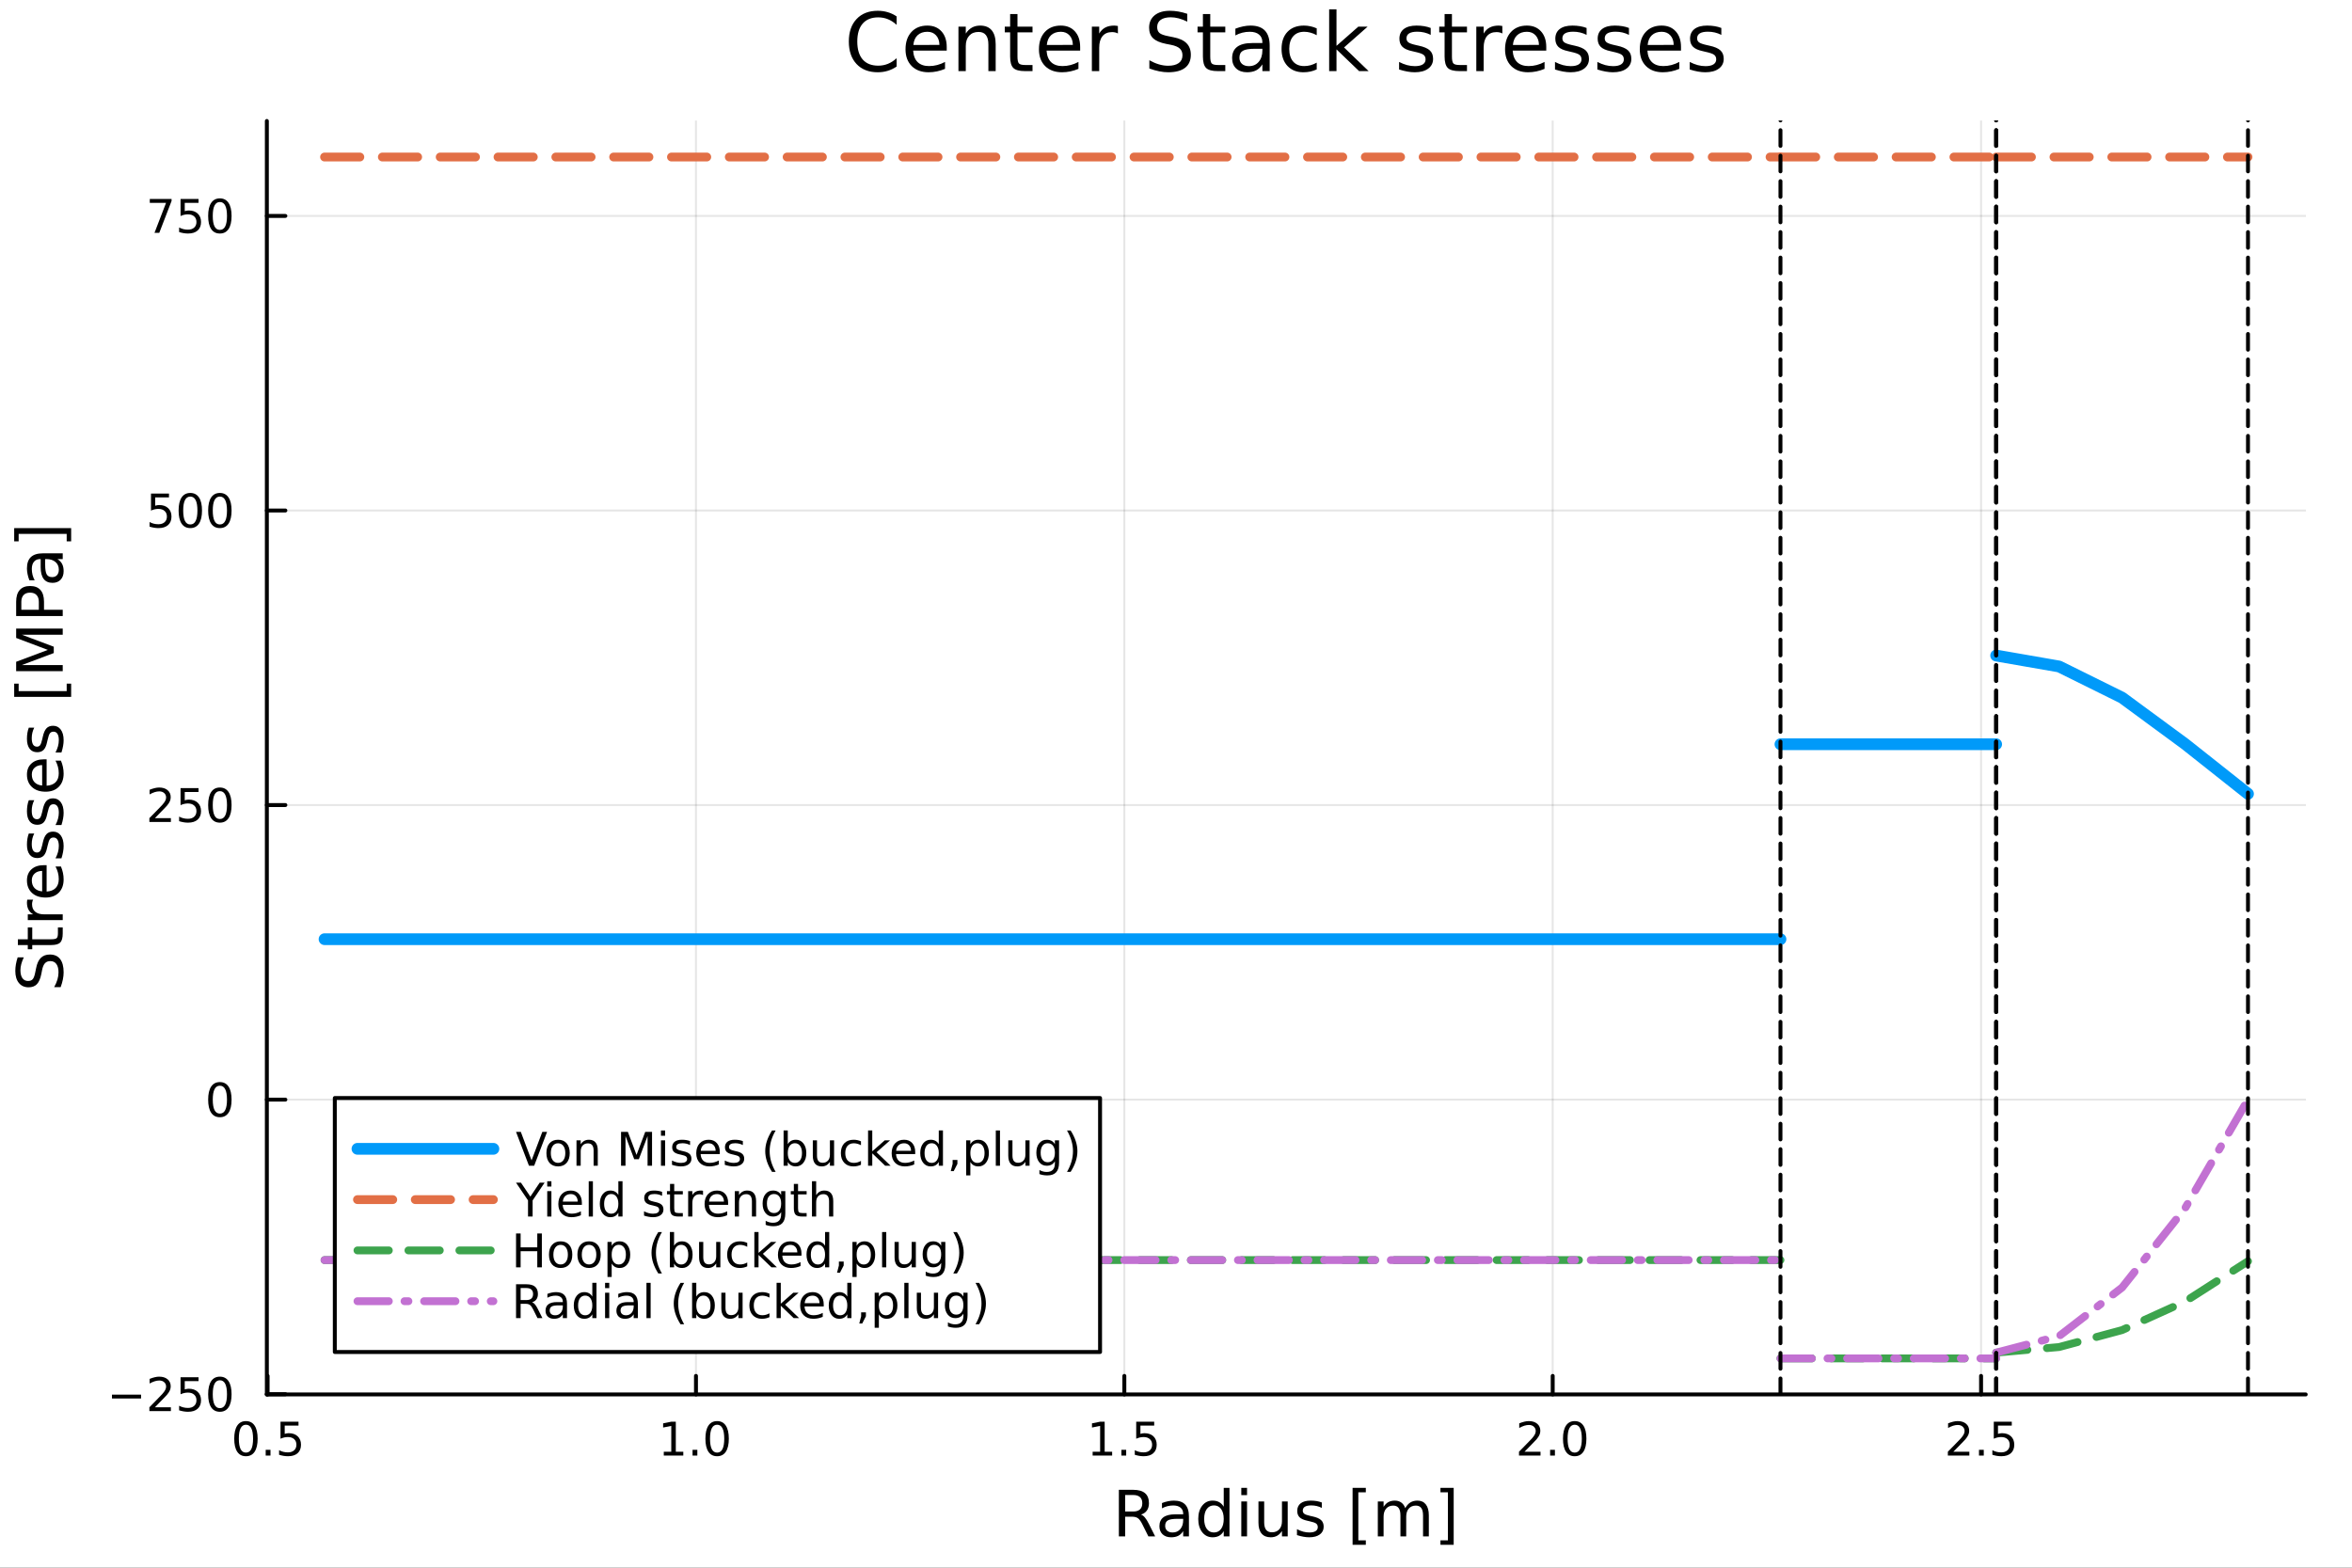 <?xml version="1.0" encoding="utf-8"?>
<svg xmlns="http://www.w3.org/2000/svg" xmlns:xlink="http://www.w3.org/1999/xlink" width="600" height="400" viewBox="0 0 2400 1600">
<rect x="0" y="0" width="2400" height="1600" fill="#333333" stroke="none"/>
<defs>
  <clipPath id="clip050">
    <rect x="0" y="0" width="2400" height="1600"/>
  </clipPath>
</defs>
<path clip-path="url(#clip050)" d="M0 1600 L2400 1600 L2400 0 L0 0  Z" fill="#ffffff" fill-rule="evenodd" fill-opacity="1"/>
<defs>
  <clipPath id="clip051">
    <rect x="480" y="0" width="1681" height="1600"/>
  </clipPath>
</defs>
<path clip-path="url(#clip050)" d="M272.297 1423.18 L2352.76 1423.18 L2352.76 123.472 L272.297 123.472  Z" fill="#ffffff" fill-rule="evenodd" fill-opacity="1"/>
<defs>
  <clipPath id="clip052">
    <rect x="272" y="123" width="2081" height="1301"/>
  </clipPath>
</defs>
<polyline clip-path="url(#clip052)" style="stroke:#000000; stroke-linecap:round; stroke-linejoin:round; stroke-width:2; stroke-opacity:0.1; fill:none" points="273.076,1423.18 273.076,123.472 "/>
<polyline clip-path="url(#clip052)" style="stroke:#000000; stroke-linecap:round; stroke-linejoin:round; stroke-width:2; stroke-opacity:0.1; fill:none" points="710.181,1423.18 710.181,123.472 "/>
<polyline clip-path="url(#clip052)" style="stroke:#000000; stroke-linecap:round; stroke-linejoin:round; stroke-width:2; stroke-opacity:0.1; fill:none" points="1147.29,1423.18 1147.29,123.472 "/>
<polyline clip-path="url(#clip052)" style="stroke:#000000; stroke-linecap:round; stroke-linejoin:round; stroke-width:2; stroke-opacity:0.1; fill:none" points="1584.39,1423.18 1584.39,123.472 "/>
<polyline clip-path="url(#clip052)" style="stroke:#000000; stroke-linecap:round; stroke-linejoin:round; stroke-width:2; stroke-opacity:0.1; fill:none" points="2021.5,1423.18 2021.5,123.472 "/>
<polyline clip-path="url(#clip052)" style="stroke:#000000; stroke-linecap:round; stroke-linejoin:round; stroke-width:2; stroke-opacity:0.1; fill:none" points="272.297,1422.93 2352.76,1422.93 "/>
<polyline clip-path="url(#clip052)" style="stroke:#000000; stroke-linecap:round; stroke-linejoin:round; stroke-width:2; stroke-opacity:0.1; fill:none" points="272.297,1122.29 2352.76,1122.29 "/>
<polyline clip-path="url(#clip052)" style="stroke:#000000; stroke-linecap:round; stroke-linejoin:round; stroke-width:2; stroke-opacity:0.1; fill:none" points="272.297,821.658 2352.76,821.658 "/>
<polyline clip-path="url(#clip052)" style="stroke:#000000; stroke-linecap:round; stroke-linejoin:round; stroke-width:2; stroke-opacity:0.1; fill:none" points="272.297,521.021 2352.76,521.021 "/>
<polyline clip-path="url(#clip052)" style="stroke:#000000; stroke-linecap:round; stroke-linejoin:round; stroke-width:2; stroke-opacity:0.1; fill:none" points="272.297,220.384 2352.76,220.384 "/>
<polyline clip-path="url(#clip050)" style="stroke:#000000; stroke-linecap:round; stroke-linejoin:round; stroke-width:4; stroke-opacity:1; fill:none" points="272.297,1423.18 2352.76,1423.18 "/>
<polyline clip-path="url(#clip050)" style="stroke:#000000; stroke-linecap:round; stroke-linejoin:round; stroke-width:4; stroke-opacity:1; fill:none" points="273.076,1423.18 273.076,1404.28 "/>
<polyline clip-path="url(#clip050)" style="stroke:#000000; stroke-linecap:round; stroke-linejoin:round; stroke-width:4; stroke-opacity:1; fill:none" points="710.181,1423.18 710.181,1404.28 "/>
<polyline clip-path="url(#clip050)" style="stroke:#000000; stroke-linecap:round; stroke-linejoin:round; stroke-width:4; stroke-opacity:1; fill:none" points="1147.29,1423.18 1147.29,1404.28 "/>
<polyline clip-path="url(#clip050)" style="stroke:#000000; stroke-linecap:round; stroke-linejoin:round; stroke-width:4; stroke-opacity:1; fill:none" points="1584.39,1423.18 1584.39,1404.28 "/>
<polyline clip-path="url(#clip050)" style="stroke:#000000; stroke-linecap:round; stroke-linejoin:round; stroke-width:4; stroke-opacity:1; fill:none" points="2021.5,1423.18 2021.5,1404.28 "/>
<path clip-path="url(#clip050)" d="M250.958 1454.1 Q247.347 1454.1 245.519 1457.66 Q243.713 1461.2 243.713 1468.33 Q243.713 1475.44 245.519 1479.01 Q247.347 1482.55 250.958 1482.55 Q254.593 1482.55 256.398 1479.01 Q258.227 1475.44 258.227 1468.33 Q258.227 1461.2 256.398 1457.66 Q254.593 1454.1 250.958 1454.1 M250.958 1450.39 Q256.769 1450.39 259.824 1455 Q262.903 1459.58 262.903 1468.33 Q262.903 1477.06 259.824 1481.67 Q256.769 1486.25 250.958 1486.25 Q245.148 1486.25 242.07 1481.67 Q239.014 1477.06 239.014 1468.33 Q239.014 1459.58 242.07 1455 Q245.148 1450.39 250.958 1450.39 Z" fill="#000000" fill-rule="nonzero" fill-opacity="1" /><path clip-path="url(#clip050)" d="M271.12 1479.7 L276.005 1479.7 L276.005 1485.58 L271.12 1485.58 L271.12 1479.7 Z" fill="#000000" fill-rule="nonzero" fill-opacity="1" /><path clip-path="url(#clip050)" d="M286.236 1451.02 L304.592 1451.02 L304.592 1454.96 L290.518 1454.96 L290.518 1463.43 Q291.537 1463.08 292.555 1462.92 Q293.574 1462.73 294.592 1462.73 Q300.379 1462.73 303.759 1465.9 Q307.139 1469.08 307.139 1474.49 Q307.139 1480.07 303.666 1483.17 Q300.194 1486.25 293.875 1486.25 Q291.699 1486.25 289.43 1485.88 Q287.185 1485.51 284.778 1484.77 L284.778 1480.07 Q286.861 1481.2 289.083 1481.76 Q291.305 1482.32 293.782 1482.32 Q297.787 1482.32 300.125 1480.21 Q302.463 1478.1 302.463 1474.49 Q302.463 1470.88 300.125 1468.77 Q297.787 1466.67 293.782 1466.67 Q291.907 1466.67 290.032 1467.08 Q288.18 1467.5 286.236 1468.38 L286.236 1451.02 Z" fill="#000000" fill-rule="nonzero" fill-opacity="1" /><path clip-path="url(#clip050)" d="M677.334 1481.64 L684.973 1481.64 L684.973 1455.28 L676.663 1456.95 L676.663 1452.69 L684.927 1451.02 L689.603 1451.02 L689.603 1481.64 L697.241 1481.64 L697.241 1485.58 L677.334 1485.58 L677.334 1481.64 Z" fill="#000000" fill-rule="nonzero" fill-opacity="1" /><path clip-path="url(#clip050)" d="M706.686 1479.7 L711.57 1479.7 L711.57 1485.58 L706.686 1485.58 L706.686 1479.7 Z" fill="#000000" fill-rule="nonzero" fill-opacity="1" /><path clip-path="url(#clip050)" d="M731.755 1454.1 Q728.144 1454.1 726.315 1457.66 Q724.51 1461.2 724.51 1468.33 Q724.51 1475.44 726.315 1479.01 Q728.144 1482.55 731.755 1482.55 Q735.389 1482.55 737.195 1479.01 Q739.024 1475.44 739.024 1468.33 Q739.024 1461.2 737.195 1457.66 Q735.389 1454.1 731.755 1454.1 M731.755 1450.39 Q737.565 1450.39 740.621 1455 Q743.7 1459.58 743.7 1468.33 Q743.7 1477.06 740.621 1481.67 Q737.565 1486.25 731.755 1486.25 Q725.945 1486.25 722.866 1481.67 Q719.811 1477.06 719.811 1468.33 Q719.811 1459.58 722.866 1455 Q725.945 1450.39 731.755 1450.39 Z" fill="#000000" fill-rule="nonzero" fill-opacity="1" /><path clip-path="url(#clip050)" d="M1114.94 1481.64 L1122.58 1481.64 L1122.58 1455.28 L1114.27 1456.95 L1114.27 1452.69 L1122.53 1451.02 L1127.21 1451.02 L1127.21 1481.64 L1134.84 1481.64 L1134.84 1485.58 L1114.94 1485.58 L1114.94 1481.64 Z" fill="#000000" fill-rule="nonzero" fill-opacity="1" /><path clip-path="url(#clip050)" d="M1144.29 1479.7 L1149.17 1479.7 L1149.17 1485.58 L1144.29 1485.58 L1144.29 1479.7 Z" fill="#000000" fill-rule="nonzero" fill-opacity="1" /><path clip-path="url(#clip050)" d="M1159.4 1451.02 L1177.76 1451.02 L1177.76 1454.96 L1163.69 1454.96 L1163.69 1463.43 Q1164.7 1463.08 1165.72 1462.92 Q1166.74 1462.73 1167.76 1462.73 Q1173.55 1462.73 1176.93 1465.9 Q1180.31 1469.08 1180.31 1474.49 Q1180.31 1480.07 1176.83 1483.17 Q1173.36 1486.25 1167.04 1486.25 Q1164.87 1486.25 1162.6 1485.88 Q1160.35 1485.51 1157.95 1484.77 L1157.95 1480.07 Q1160.03 1481.2 1162.25 1481.76 Q1164.47 1482.32 1166.95 1482.32 Q1170.95 1482.32 1173.29 1480.21 Q1175.63 1478.1 1175.63 1474.49 Q1175.63 1470.88 1173.29 1468.77 Q1170.95 1466.67 1166.95 1466.67 Q1165.08 1466.67 1163.2 1467.08 Q1161.35 1467.5 1159.4 1468.38 L1159.4 1451.02 Z" fill="#000000" fill-rule="nonzero" fill-opacity="1" /><path clip-path="url(#clip050)" d="M1555.63 1481.64 L1571.95 1481.64 L1571.95 1485.58 L1550 1485.58 L1550 1481.64 Q1552.67 1478.89 1557.25 1474.26 Q1561.86 1469.61 1563.04 1468.27 Q1565.28 1465.74 1566.16 1464.01 Q1567.06 1462.25 1567.06 1460.56 Q1567.06 1457.8 1565.12 1456.07 Q1563.2 1454.33 1560.1 1454.33 Q1557.9 1454.33 1555.44 1455.09 Q1553.01 1455.86 1550.24 1457.41 L1550.24 1452.69 Q1553.06 1451.55 1555.51 1450.97 Q1557.97 1450.39 1560 1450.39 Q1565.37 1450.39 1568.57 1453.08 Q1571.76 1455.77 1571.76 1460.26 Q1571.76 1462.39 1570.95 1464.31 Q1570.17 1466.2 1568.06 1468.8 Q1567.48 1469.47 1564.38 1472.69 Q1561.28 1475.88 1555.63 1481.64 Z" fill="#000000" fill-rule="nonzero" fill-opacity="1" /><path clip-path="url(#clip050)" d="M1581.76 1479.7 L1586.65 1479.7 L1586.65 1485.58 L1581.76 1485.58 L1581.76 1479.7 Z" fill="#000000" fill-rule="nonzero" fill-opacity="1" /><path clip-path="url(#clip050)" d="M1606.83 1454.1 Q1603.22 1454.1 1601.39 1457.66 Q1599.59 1461.2 1599.59 1468.33 Q1599.59 1475.44 1601.39 1479.01 Q1603.22 1482.55 1606.83 1482.55 Q1610.47 1482.55 1612.27 1479.01 Q1614.1 1475.44 1614.1 1468.33 Q1614.1 1461.2 1612.27 1457.66 Q1610.47 1454.1 1606.83 1454.1 M1606.83 1450.39 Q1612.64 1450.39 1615.7 1455 Q1618.78 1459.58 1618.78 1468.33 Q1618.78 1477.06 1615.7 1481.67 Q1612.64 1486.25 1606.83 1486.25 Q1601.02 1486.25 1597.94 1481.67 Q1594.89 1477.06 1594.89 1468.33 Q1594.89 1459.58 1597.94 1455 Q1601.02 1450.39 1606.83 1450.39 Z" fill="#000000" fill-rule="nonzero" fill-opacity="1" /><path clip-path="url(#clip050)" d="M1993.23 1481.64 L2009.55 1481.64 L2009.55 1485.58 L1987.61 1485.58 L1987.61 1481.64 Q1990.27 1478.89 1994.85 1474.26 Q1999.46 1469.61 2000.64 1468.27 Q2002.88 1465.74 2003.76 1464.01 Q2004.67 1462.25 2004.67 1460.56 Q2004.67 1457.8 2002.72 1456.07 Q2000.8 1454.33 1997.7 1454.33 Q1995.5 1454.33 1993.05 1455.09 Q1990.62 1455.86 1987.84 1457.41 L1987.84 1452.69 Q1990.66 1451.55 1993.12 1450.97 Q1995.57 1450.39 1997.61 1450.39 Q2002.98 1450.39 2006.17 1453.08 Q2009.37 1455.77 2009.37 1460.26 Q2009.37 1462.39 2008.56 1464.31 Q2007.77 1466.2 2005.66 1468.8 Q2005.08 1469.47 2001.98 1472.69 Q1998.88 1475.88 1993.23 1481.64 Z" fill="#000000" fill-rule="nonzero" fill-opacity="1" /><path clip-path="url(#clip050)" d="M2019.37 1479.7 L2024.25 1479.7 L2024.25 1485.58 L2019.37 1485.58 L2019.37 1479.7 Z" fill="#000000" fill-rule="nonzero" fill-opacity="1" /><path clip-path="url(#clip050)" d="M2034.48 1451.02 L2052.84 1451.02 L2052.84 1454.96 L2038.76 1454.96 L2038.76 1463.43 Q2039.78 1463.08 2040.8 1462.92 Q2041.82 1462.73 2042.84 1462.73 Q2048.63 1462.73 2052 1465.9 Q2055.38 1469.08 2055.38 1474.49 Q2055.38 1480.07 2051.91 1483.17 Q2048.44 1486.25 2042.12 1486.25 Q2039.94 1486.25 2037.68 1485.88 Q2035.43 1485.51 2033.02 1484.77 L2033.02 1480.07 Q2035.11 1481.2 2037.33 1481.76 Q2039.55 1482.32 2042.03 1482.32 Q2046.03 1482.32 2048.37 1480.21 Q2050.71 1478.1 2050.71 1474.49 Q2050.71 1470.88 2048.37 1468.77 Q2046.03 1466.67 2042.03 1466.67 Q2040.15 1466.67 2038.28 1467.08 Q2036.43 1467.5 2034.48 1468.38 L2034.48 1451.02 Z" fill="#000000" fill-rule="nonzero" fill-opacity="1" /><path clip-path="url(#clip050)" d="M1164.24 1545.76 Q1166.31 1546.46 1168.25 1548.76 Q1170.22 1551.05 1172.19 1555.06 L1178.72 1568.04 L1171.81 1568.04 L1165.73 1555.85 Q1163.38 1551.08 1161.15 1549.52 Q1158.95 1547.96 1155.13 1547.96 L1148.13 1547.96 L1148.13 1568.04 L1141.7 1568.04 L1141.7 1520.52 L1156.22 1520.52 Q1164.36 1520.52 1168.37 1523.93 Q1172.39 1527.34 1172.39 1534.21 Q1172.39 1538.7 1170.28 1541.66 Q1168.22 1544.62 1164.24 1545.76 M1148.13 1525.81 L1148.13 1542.68 L1156.22 1542.68 Q1160.86 1542.68 1163.22 1540.54 Q1165.61 1538.38 1165.61 1534.21 Q1165.61 1530.04 1163.22 1527.94 Q1160.86 1525.81 1156.22 1525.81 L1148.13 1525.81 Z" fill="#000000" fill-rule="nonzero" fill-opacity="1" /><path clip-path="url(#clip050)" d="M1201.51 1550.12 Q1194.41 1550.12 1191.67 1551.75 Q1188.94 1553.37 1188.94 1557.29 Q1188.94 1560.4 1190.97 1562.25 Q1193.04 1564.07 1196.57 1564.07 Q1201.44 1564.07 1204.37 1560.63 Q1207.33 1557.16 1207.33 1551.43 L1207.33 1550.12 L1201.51 1550.12 M1213.19 1547.71 L1213.19 1568.04 L1207.33 1568.04 L1207.33 1562.63 Q1205.33 1565.88 1202.34 1567.44 Q1199.34 1568.97 1195.02 1568.97 Q1189.54 1568.97 1186.29 1565.91 Q1183.08 1562.82 1183.08 1557.67 Q1183.08 1551.65 1187.09 1548.6 Q1191.13 1545.54 1199.12 1545.54 L1207.33 1545.54 L1207.33 1544.97 Q1207.33 1540.93 1204.66 1538.73 Q1202.02 1536.5 1197.21 1536.5 Q1194.16 1536.5 1191.26 1537.23 Q1188.36 1537.97 1185.69 1539.43 L1185.69 1534.02 Q1188.9 1532.78 1191.93 1532.17 Q1194.95 1531.54 1197.82 1531.54 Q1205.55 1531.54 1209.37 1535.55 Q1213.19 1539.56 1213.19 1547.71 Z" fill="#000000" fill-rule="nonzero" fill-opacity="1" /><path clip-path="url(#clip050)" d="M1248.71 1537.81 L1248.71 1518.52 L1254.57 1518.52 L1254.57 1568.04 L1248.71 1568.04 L1248.71 1562.7 Q1246.86 1565.88 1244.03 1567.44 Q1241.23 1568.97 1237.28 1568.97 Q1230.82 1568.97 1226.75 1563.81 Q1222.71 1558.65 1222.71 1550.25 Q1222.71 1541.85 1226.75 1536.69 Q1230.82 1531.54 1237.28 1531.54 Q1241.23 1531.54 1244.03 1533.1 Q1246.86 1534.62 1248.71 1537.81 M1228.75 1550.25 Q1228.75 1556.71 1231.4 1560.4 Q1234.07 1564.07 1238.72 1564.07 Q1243.36 1564.07 1246.04 1560.4 Q1248.71 1556.71 1248.71 1550.25 Q1248.71 1543.79 1246.04 1540.13 Q1243.36 1536.44 1238.72 1536.44 Q1234.07 1536.44 1231.4 1540.13 Q1228.75 1543.79 1228.75 1550.25 Z" fill="#000000" fill-rule="nonzero" fill-opacity="1" /><path clip-path="url(#clip050)" d="M1266.63 1532.4 L1272.49 1532.4 L1272.49 1568.04 L1266.63 1568.04 L1266.63 1532.4 M1266.63 1518.52 L1272.49 1518.52 L1272.49 1525.93 L1266.63 1525.93 L1266.63 1518.52 Z" fill="#000000" fill-rule="nonzero" fill-opacity="1" /><path clip-path="url(#clip050)" d="M1284.14 1553.98 L1284.14 1532.4 L1289.99 1532.4 L1289.99 1553.75 Q1289.99 1558.81 1291.96 1561.36 Q1293.94 1563.87 1297.89 1563.87 Q1302.63 1563.87 1305.36 1560.85 Q1308.13 1557.83 1308.13 1552.61 L1308.13 1532.4 L1313.99 1532.4 L1313.99 1568.04 L1308.13 1568.04 L1308.13 1562.57 Q1306 1565.82 1303.17 1567.41 Q1300.37 1568.97 1296.64 1568.97 Q1290.5 1568.97 1287.32 1565.15 Q1284.14 1561.33 1284.14 1553.98 M1298.87 1531.54 L1298.87 1531.54 Z" fill="#000000" fill-rule="nonzero" fill-opacity="1" /><path clip-path="url(#clip050)" d="M1348.78 1533.45 L1348.78 1538.98 Q1346.3 1537.71 1343.62 1537.07 Q1340.95 1536.44 1338.08 1536.44 Q1333.72 1536.44 1331.53 1537.77 Q1329.36 1539.11 1329.36 1541.79 Q1329.36 1543.82 1330.92 1545 Q1332.48 1546.15 1337.19 1547.2 L1339.2 1547.64 Q1345.44 1548.98 1348.05 1551.43 Q1350.69 1553.85 1350.69 1558.21 Q1350.69 1563.17 1346.74 1566.07 Q1342.83 1568.97 1335.95 1568.97 Q1333.09 1568.97 1329.97 1568.39 Q1326.88 1567.85 1323.44 1566.74 L1323.44 1560.69 Q1326.69 1562.38 1329.84 1563.24 Q1332.99 1564.07 1336.08 1564.07 Q1340.22 1564.07 1342.45 1562.66 Q1344.67 1561.23 1344.67 1558.65 Q1344.67 1556.27 1343.05 1554.99 Q1341.46 1553.72 1336.02 1552.54 L1333.98 1552.07 Q1328.54 1550.92 1326.12 1548.56 Q1323.7 1546.18 1323.7 1542.04 Q1323.7 1537.01 1327.26 1534.27 Q1330.83 1531.54 1337.38 1531.54 Q1340.63 1531.54 1343.5 1532.01 Q1346.36 1532.49 1348.78 1533.45 Z" fill="#000000" fill-rule="nonzero" fill-opacity="1" /><path clip-path="url(#clip050)" d="M1380.19 1518.52 L1393.69 1518.52 L1393.69 1523.07 L1386.05 1523.07 L1386.05 1572.09 L1393.69 1572.09 L1393.69 1576.64 L1380.19 1576.64 L1380.19 1518.52 Z" fill="#000000" fill-rule="nonzero" fill-opacity="1" /><path clip-path="url(#clip050)" d="M1433.92 1539.24 Q1436.12 1535.29 1439.17 1533.41 Q1442.23 1531.54 1446.37 1531.54 Q1451.94 1531.54 1454.96 1535.45 Q1457.98 1539.33 1457.98 1546.53 L1457.98 1568.04 L1452.09 1568.04 L1452.09 1546.72 Q1452.09 1541.59 1450.28 1539.11 Q1448.47 1536.63 1444.74 1536.63 Q1440.19 1536.63 1437.55 1539.65 Q1434.91 1542.68 1434.91 1547.9 L1434.91 1568.04 L1429.02 1568.04 L1429.02 1546.72 Q1429.02 1541.56 1427.2 1539.11 Q1425.39 1536.63 1421.6 1536.63 Q1417.11 1536.63 1414.47 1539.68 Q1411.83 1542.71 1411.83 1547.9 L1411.83 1568.04 L1405.94 1568.04 L1405.94 1532.4 L1411.83 1532.4 L1411.83 1537.93 Q1413.84 1534.66 1416.64 1533.1 Q1419.44 1531.54 1423.29 1531.54 Q1427.17 1531.54 1429.88 1533.51 Q1432.62 1535.48 1433.92 1539.24 Z" fill="#000000" fill-rule="nonzero" fill-opacity="1" /><path clip-path="url(#clip050)" d="M1483.35 1518.52 L1483.35 1576.64 L1469.85 1576.64 L1469.85 1572.09 L1477.46 1572.09 L1477.46 1523.07 L1469.85 1523.07 L1469.85 1518.52 L1483.35 1518.52 Z" fill="#000000" fill-rule="nonzero" fill-opacity="1" /><polyline clip-path="url(#clip050)" style="stroke:#000000; stroke-linecap:round; stroke-linejoin:round; stroke-width:4; stroke-opacity:1; fill:none" points="272.297,1423.18 272.297,123.472 "/>
<polyline clip-path="url(#clip050)" style="stroke:#000000; stroke-linecap:round; stroke-linejoin:round; stroke-width:4; stroke-opacity:1; fill:none" points="272.297,1422.93 291.194,1422.93 "/>
<polyline clip-path="url(#clip050)" style="stroke:#000000; stroke-linecap:round; stroke-linejoin:round; stroke-width:4; stroke-opacity:1; fill:none" points="272.297,1122.29 291.194,1122.29 "/>
<polyline clip-path="url(#clip050)" style="stroke:#000000; stroke-linecap:round; stroke-linejoin:round; stroke-width:4; stroke-opacity:1; fill:none" points="272.297,821.658 291.194,821.658 "/>
<polyline clip-path="url(#clip050)" style="stroke:#000000; stroke-linecap:round; stroke-linejoin:round; stroke-width:4; stroke-opacity:1; fill:none" points="272.297,521.021 291.194,521.021 "/>
<polyline clip-path="url(#clip050)" style="stroke:#000000; stroke-linecap:round; stroke-linejoin:round; stroke-width:4; stroke-opacity:1; fill:none" points="272.297,220.384 291.194,220.384 "/>
<path clip-path="url(#clip050)" d="M114.26 1423.38 L143.936 1423.38 L143.936 1427.32 L114.26 1427.32 L114.26 1423.38 Z" fill="#000000" fill-rule="nonzero" fill-opacity="1" /><path clip-path="url(#clip050)" d="M158.056 1436.28 L174.376 1436.28 L174.376 1440.21 L152.431 1440.21 L152.431 1436.28 Q155.093 1433.52 159.677 1428.89 Q164.283 1424.24 165.464 1422.9 Q167.709 1420.37 168.589 1418.64 Q169.491 1416.88 169.491 1415.19 Q169.491 1412.43 167.547 1410.7 Q165.626 1408.96 162.524 1408.96 Q160.325 1408.96 157.871 1409.73 Q155.44 1410.49 152.663 1412.04 L152.663 1407.32 Q155.487 1406.18 157.94 1405.61 Q160.394 1405.03 162.431 1405.03 Q167.802 1405.03 170.996 1407.71 Q174.19 1410.4 174.19 1414.89 Q174.19 1417.02 173.38 1418.94 Q172.593 1420.84 170.487 1423.43 Q169.908 1424.1 166.806 1427.32 Q163.704 1430.51 158.056 1436.28 Z" fill="#000000" fill-rule="nonzero" fill-opacity="1" /><path clip-path="url(#clip050)" d="M184.237 1405.65 L202.593 1405.65 L202.593 1409.59 L188.519 1409.59 L188.519 1418.06 Q189.538 1417.71 190.556 1417.55 Q191.575 1417.36 192.593 1417.36 Q198.38 1417.36 201.76 1420.54 Q205.139 1423.71 205.139 1429.12 Q205.139 1434.7 201.667 1437.8 Q198.195 1440.88 191.875 1440.88 Q189.7 1440.88 187.431 1440.51 Q185.186 1440.14 182.778 1439.4 L182.778 1434.7 Q184.862 1435.84 187.084 1436.39 Q189.306 1436.95 191.783 1436.95 Q195.787 1436.95 198.125 1434.84 Q200.463 1432.73 200.463 1429.12 Q200.463 1425.51 198.125 1423.41 Q195.787 1421.3 191.783 1421.3 Q189.908 1421.3 188.033 1421.72 Q186.181 1422.13 184.237 1423.01 L184.237 1405.65 Z" fill="#000000" fill-rule="nonzero" fill-opacity="1" /><path clip-path="url(#clip050)" d="M224.352 1408.73 Q220.741 1408.73 218.912 1412.3 Q217.107 1415.84 217.107 1422.97 Q217.107 1430.07 218.912 1433.64 Q220.741 1437.18 224.352 1437.18 Q227.986 1437.18 229.792 1433.64 Q231.621 1430.07 231.621 1422.97 Q231.621 1415.84 229.792 1412.3 Q227.986 1408.73 224.352 1408.73 M224.352 1405.03 Q230.162 1405.03 233.218 1409.63 Q236.297 1414.22 236.297 1422.97 Q236.297 1431.69 233.218 1436.3 Q230.162 1440.88 224.352 1440.88 Q218.542 1440.88 215.463 1436.3 Q212.408 1431.69 212.408 1422.97 Q212.408 1414.22 215.463 1409.63 Q218.542 1405.03 224.352 1405.03 Z" fill="#000000" fill-rule="nonzero" fill-opacity="1" /><path clip-path="url(#clip050)" d="M224.352 1108.09 Q220.741 1108.09 218.912 1111.66 Q217.107 1115.2 217.107 1122.33 Q217.107 1129.44 218.912 1133 Q220.741 1136.54 224.352 1136.54 Q227.986 1136.54 229.792 1133 Q231.621 1129.44 231.621 1122.33 Q231.621 1115.2 229.792 1111.66 Q227.986 1108.09 224.352 1108.09 M224.352 1104.39 Q230.162 1104.39 233.218 1109 Q236.297 1113.58 236.297 1122.33 Q236.297 1131.06 233.218 1135.66 Q230.162 1140.25 224.352 1140.25 Q218.542 1140.25 215.463 1135.66 Q212.408 1131.06 212.408 1122.33 Q212.408 1113.58 215.463 1109 Q218.542 1104.39 224.352 1104.39 Z" fill="#000000" fill-rule="nonzero" fill-opacity="1" /><path clip-path="url(#clip050)" d="M158.056 835.003 L174.376 835.003 L174.376 838.938 L152.431 838.938 L152.431 835.003 Q155.093 832.248 159.677 827.618 Q164.283 822.966 165.464 821.623 Q167.709 819.1 168.589 817.364 Q169.491 815.605 169.491 813.915 Q169.491 811.16 167.547 809.424 Q165.626 807.688 162.524 807.688 Q160.325 807.688 157.871 808.452 Q155.44 809.216 152.663 810.767 L152.663 806.044 Q155.487 804.91 157.94 804.331 Q160.394 803.753 162.431 803.753 Q167.802 803.753 170.996 806.438 Q174.19 809.123 174.19 813.614 Q174.19 815.743 173.38 817.665 Q172.593 819.563 170.487 822.155 Q169.908 822.827 166.806 826.044 Q163.704 829.239 158.056 835.003 Z" fill="#000000" fill-rule="nonzero" fill-opacity="1" /><path clip-path="url(#clip050)" d="M184.237 804.378 L202.593 804.378 L202.593 808.313 L188.519 808.313 L188.519 816.785 Q189.538 816.438 190.556 816.276 Q191.575 816.091 192.593 816.091 Q198.38 816.091 201.76 819.262 Q205.139 822.433 205.139 827.85 Q205.139 833.428 201.667 836.53 Q198.195 839.609 191.875 839.609 Q189.7 839.609 187.431 839.239 Q185.186 838.868 182.778 838.128 L182.778 833.428 Q184.862 834.563 187.084 835.118 Q189.306 835.674 191.783 835.674 Q195.787 835.674 198.125 833.567 Q200.463 831.461 200.463 827.85 Q200.463 824.239 198.125 822.132 Q195.787 820.026 191.783 820.026 Q189.908 820.026 188.033 820.442 Q186.181 820.859 184.237 821.739 L184.237 804.378 Z" fill="#000000" fill-rule="nonzero" fill-opacity="1" /><path clip-path="url(#clip050)" d="M224.352 807.456 Q220.741 807.456 218.912 811.021 Q217.107 814.563 217.107 821.692 Q217.107 828.799 218.912 832.364 Q220.741 835.905 224.352 835.905 Q227.986 835.905 229.792 832.364 Q231.621 828.799 231.621 821.692 Q231.621 814.563 229.792 811.021 Q227.986 807.456 224.352 807.456 M224.352 803.753 Q230.162 803.753 233.218 808.359 Q236.297 812.942 236.297 821.692 Q236.297 830.419 233.218 835.026 Q230.162 839.609 224.352 839.609 Q218.542 839.609 215.463 835.026 Q212.408 830.419 212.408 821.692 Q212.408 812.942 215.463 808.359 Q218.542 803.753 224.352 803.753 Z" fill="#000000" fill-rule="nonzero" fill-opacity="1" /><path clip-path="url(#clip050)" d="M154.075 503.741 L172.431 503.741 L172.431 507.676 L158.357 507.676 L158.357 516.148 Q159.376 515.801 160.394 515.639 Q161.413 515.454 162.431 515.454 Q168.218 515.454 171.598 518.625 Q174.977 521.796 174.977 527.213 Q174.977 532.791 171.505 535.893 Q168.033 538.972 161.714 538.972 Q159.538 538.972 157.269 538.602 Q155.024 538.231 152.616 537.491 L152.616 532.791 Q154.7 533.926 156.922 534.481 Q159.144 535.037 161.621 535.037 Q165.626 535.037 167.964 532.93 Q170.302 530.824 170.302 527.213 Q170.302 523.602 167.964 521.495 Q165.626 519.389 161.621 519.389 Q159.746 519.389 157.871 519.805 Q156.019 520.222 154.075 521.102 L154.075 503.741 Z" fill="#000000" fill-rule="nonzero" fill-opacity="1" /><path clip-path="url(#clip050)" d="M194.19 506.819 Q190.579 506.819 188.75 510.384 Q186.945 513.926 186.945 521.055 Q186.945 528.162 188.75 531.727 Q190.579 535.268 194.19 535.268 Q197.825 535.268 199.63 531.727 Q201.459 528.162 201.459 521.055 Q201.459 513.926 199.63 510.384 Q197.825 506.819 194.19 506.819 M194.19 503.116 Q200 503.116 203.056 507.722 Q206.135 512.305 206.135 521.055 Q206.135 529.782 203.056 534.389 Q200 538.972 194.19 538.972 Q188.38 538.972 185.301 534.389 Q182.246 529.782 182.246 521.055 Q182.246 512.305 185.301 507.722 Q188.38 503.116 194.19 503.116 Z" fill="#000000" fill-rule="nonzero" fill-opacity="1" /><path clip-path="url(#clip050)" d="M224.352 506.819 Q220.741 506.819 218.912 510.384 Q217.107 513.926 217.107 521.055 Q217.107 528.162 218.912 531.727 Q220.741 535.268 224.352 535.268 Q227.986 535.268 229.792 531.727 Q231.621 528.162 231.621 521.055 Q231.621 513.926 229.792 510.384 Q227.986 506.819 224.352 506.819 M224.352 503.116 Q230.162 503.116 233.218 507.722 Q236.297 512.305 236.297 521.055 Q236.297 529.782 233.218 534.389 Q230.162 538.972 224.352 538.972 Q218.542 538.972 215.463 534.389 Q212.408 529.782 212.408 521.055 Q212.408 512.305 215.463 507.722 Q218.542 503.116 224.352 503.116 Z" fill="#000000" fill-rule="nonzero" fill-opacity="1" /><path clip-path="url(#clip050)" d="M152.848 203.104 L175.07 203.104 L175.07 205.094 L162.524 237.664 L157.64 237.664 L169.445 207.039 L152.848 207.039 L152.848 203.104 Z" fill="#000000" fill-rule="nonzero" fill-opacity="1" /><path clip-path="url(#clip050)" d="M184.237 203.104 L202.593 203.104 L202.593 207.039 L188.519 207.039 L188.519 215.511 Q189.538 215.164 190.556 215.002 Q191.575 214.817 192.593 214.817 Q198.38 214.817 201.76 217.988 Q205.139 221.159 205.139 226.576 Q205.139 232.154 201.667 235.256 Q198.195 238.335 191.875 238.335 Q189.7 238.335 187.431 237.965 Q185.186 237.594 182.778 236.854 L182.778 232.154 Q184.862 233.289 187.084 233.844 Q189.306 234.4 191.783 234.4 Q195.787 234.4 198.125 232.293 Q200.463 230.187 200.463 226.576 Q200.463 222.965 198.125 220.858 Q195.787 218.752 191.783 218.752 Q189.908 218.752 188.033 219.168 Q186.181 219.585 184.237 220.465 L184.237 203.104 Z" fill="#000000" fill-rule="nonzero" fill-opacity="1" /><path clip-path="url(#clip050)" d="M224.352 206.182 Q220.741 206.182 218.912 209.747 Q217.107 213.289 217.107 220.418 Q217.107 227.525 218.912 231.09 Q220.741 234.631 224.352 234.631 Q227.986 234.631 229.792 231.09 Q231.621 227.525 231.621 220.418 Q231.621 213.289 229.792 209.747 Q227.986 206.182 224.352 206.182 M224.352 202.479 Q230.162 202.479 233.218 207.085 Q236.297 211.668 236.297 220.418 Q236.297 229.145 233.218 233.752 Q230.162 238.335 224.352 238.335 Q218.542 238.335 215.463 233.752 Q212.408 229.145 212.408 220.418 Q212.408 211.668 215.463 207.085 Q218.542 202.479 224.352 202.479 Z" fill="#000000" fill-rule="nonzero" fill-opacity="1" /><path clip-path="url(#clip050)" d="M18.044 977.06 L24.314 977.06 Q22.563 980.721 21.704 983.967 Q20.845 987.214 20.845 990.237 Q20.845 995.489 22.882 998.354 Q24.919 1001.19 28.674 1001.19 Q31.826 1001.19 33.449 999.309 Q35.04 997.399 36.027 992.115 L36.823 988.232 Q38.191 981.039 41.66 977.633 Q45.098 974.196 50.891 974.196 Q57.798 974.196 61.362 978.843 Q64.927 983.458 64.927 992.402 Q64.927 995.776 64.163 999.595 Q63.399 1003.38 61.904 1007.46 L55.283 1007.46 Q57.479 1003.54 58.593 999.786 Q59.707 996.03 59.707 992.402 Q59.707 986.895 57.543 983.904 Q55.379 980.912 51.368 980.912 Q47.867 980.912 45.894 983.076 Q43.92 985.209 42.934 990.11 L42.17 994.025 Q40.737 1001.22 37.682 1004.43 Q34.626 1007.65 29.184 1007.65 Q22.882 1007.65 19.253 1003.22 Q15.625 998.767 15.625 990.969 Q15.625 987.627 16.23 984.158 Q16.834 980.689 18.044 977.06 Z" fill="#000000" fill-rule="nonzero" fill-opacity="1" /><path clip-path="url(#clip050)" d="M18.235 958.632 L28.356 958.632 L28.356 946.569 L32.908 946.569 L32.908 958.632 L52.259 958.632 Q56.62 958.632 57.861 957.454 Q59.103 956.245 59.103 952.584 L59.103 946.569 L64.004 946.569 L64.004 952.584 Q64.004 959.364 61.49 961.942 Q58.943 964.52 52.259 964.52 L32.908 964.52 L32.908 968.817 L28.356 968.817 L28.356 964.52 L18.235 964.52 L18.235 958.632 Z" fill="#000000" fill-rule="nonzero" fill-opacity="1" /><path clip-path="url(#clip050)" d="M33.831 918.209 Q33.258 919.196 33.003 920.374 Q32.717 921.52 32.717 922.92 Q32.717 927.885 35.963 930.559 Q39.178 933.201 45.225 933.201 L64.004 933.201 L64.004 939.089 L28.356 939.089 L28.356 933.201 L33.894 933.201 Q30.648 931.355 29.088 928.395 Q27.497 925.435 27.497 921.201 Q27.497 920.597 27.592 919.865 Q27.656 919.132 27.815 918.241 L33.831 918.209 Z" fill="#000000" fill-rule="nonzero" fill-opacity="1" /><path clip-path="url(#clip050)" d="M44.716 883.007 L47.581 883.007 L47.581 909.934 Q53.628 909.552 56.811 906.306 Q59.962 903.027 59.962 897.203 Q59.962 893.829 59.134 890.678 Q58.307 887.495 56.652 884.376 L62.19 884.376 Q63.527 887.527 64.227 890.837 Q64.927 894.147 64.927 897.553 Q64.927 906.083 59.962 911.08 Q54.997 916.045 46.53 916.045 Q37.777 916.045 32.653 911.335 Q27.497 906.592 27.497 898.571 Q27.497 891.378 32.144 887.208 Q36.759 883.007 44.716 883.007 M42.997 888.864 Q38.191 888.927 35.327 891.569 Q32.462 894.179 32.462 898.508 Q32.462 903.409 35.231 906.369 Q38 909.297 43.029 909.743 L42.997 888.864 Z" fill="#000000" fill-rule="nonzero" fill-opacity="1" /><path clip-path="url(#clip050)" d="M29.407 850.669 L34.945 850.669 Q33.672 853.152 33.035 855.826 Q32.398 858.499 32.398 861.364 Q32.398 865.724 33.735 867.92 Q35.072 870.085 37.746 870.085 Q39.783 870.085 40.96 868.525 Q42.106 866.966 43.157 862.255 L43.602 860.25 Q44.939 854.011 47.39 851.401 Q49.809 848.76 54.169 848.76 Q59.134 848.76 62.031 852.706 Q64.927 856.621 64.927 863.496 Q64.927 866.361 64.354 869.48 Q63.813 872.567 62.699 876.005 L56.652 876.005 Q58.339 872.758 59.198 869.607 Q60.026 866.456 60.026 863.369 Q60.026 859.231 58.625 857.003 Q57.193 854.775 54.615 854.775 Q52.228 854.775 50.955 856.398 Q49.681 857.99 48.504 863.433 L48.026 865.47 Q46.88 870.912 44.525 873.331 Q42.138 875.75 38 875.75 Q32.971 875.75 30.234 872.185 Q27.497 868.621 27.497 862.064 Q27.497 858.817 27.974 855.953 Q28.452 853.088 29.407 850.669 Z" fill="#000000" fill-rule="nonzero" fill-opacity="1" /><path clip-path="url(#clip050)" d="M29.407 816.708 L34.945 816.708 Q33.672 819.191 33.035 821.864 Q32.398 824.538 32.398 827.403 Q32.398 831.763 33.735 833.959 Q35.072 836.124 37.746 836.124 Q39.783 836.124 40.96 834.564 Q42.106 833.004 43.157 828.294 L43.602 826.289 Q44.939 820.05 47.39 817.44 Q49.809 814.799 54.169 814.799 Q59.134 814.799 62.031 818.745 Q64.927 822.66 64.927 829.535 Q64.927 832.4 64.354 835.519 Q63.813 838.606 62.699 842.044 L56.652 842.044 Q58.339 838.797 59.198 835.646 Q60.026 832.495 60.026 829.408 Q60.026 825.27 58.625 823.042 Q57.193 820.814 54.615 820.814 Q52.228 820.814 50.955 822.437 Q49.681 824.029 48.504 829.472 L48.026 831.509 Q46.88 836.951 44.525 839.37 Q42.138 841.789 38 841.789 Q32.971 841.789 30.234 838.224 Q27.497 834.66 27.497 828.103 Q27.497 824.856 27.974 821.992 Q28.452 819.127 29.407 816.708 Z" fill="#000000" fill-rule="nonzero" fill-opacity="1" /><path clip-path="url(#clip050)" d="M44.716 774.981 L47.581 774.981 L47.581 801.908 Q53.628 801.526 56.811 798.28 Q59.962 795.001 59.962 789.177 Q59.962 785.803 59.134 782.652 Q58.307 779.469 56.652 776.35 L62.19 776.35 Q63.527 779.501 64.227 782.811 Q64.927 786.121 64.927 789.527 Q64.927 798.057 59.962 803.054 Q54.997 808.019 46.53 808.019 Q37.777 808.019 32.653 803.308 Q27.497 798.566 27.497 790.545 Q27.497 783.352 32.144 779.182 Q36.759 774.981 44.716 774.981 M42.997 780.838 Q38.191 780.901 35.327 783.543 Q32.462 786.153 32.462 790.482 Q32.462 795.383 35.231 798.343 Q38 801.271 43.029 801.717 L42.997 780.838 Z" fill="#000000" fill-rule="nonzero" fill-opacity="1" /><path clip-path="url(#clip050)" d="M29.407 742.643 L34.945 742.643 Q33.672 745.126 33.035 747.8 Q32.398 750.473 32.398 753.338 Q32.398 757.698 33.735 759.894 Q35.072 762.059 37.746 762.059 Q39.783 762.059 40.96 760.499 Q42.106 758.939 43.157 754.229 L43.602 752.224 Q44.939 745.985 47.39 743.375 Q49.809 740.734 54.169 740.734 Q59.134 740.734 62.031 744.68 Q64.927 748.595 64.927 755.47 Q64.927 758.335 64.354 761.454 Q63.813 764.541 62.699 767.979 L56.652 767.979 Q58.339 764.732 59.198 761.581 Q60.026 758.43 60.026 755.343 Q60.026 751.205 58.625 748.977 Q57.193 746.749 54.615 746.749 Q52.228 746.749 50.955 748.372 Q49.681 749.964 48.504 755.407 L48.026 757.444 Q46.88 762.886 44.525 765.305 Q42.138 767.724 38 767.724 Q32.971 767.724 30.234 764.159 Q27.497 760.595 27.497 754.038 Q27.497 750.791 27.974 747.927 Q28.452 745.062 29.407 742.643 Z" fill="#000000" fill-rule="nonzero" fill-opacity="1" /><path clip-path="url(#clip050)" d="M14.479 711.229 L14.479 697.733 L19.03 697.733 L19.03 705.372 L68.046 705.372 L68.046 697.733 L72.598 697.733 L72.598 711.229 L14.479 711.229 Z" fill="#000000" fill-rule="nonzero" fill-opacity="1" /><path clip-path="url(#clip050)" d="M16.484 685.002 L16.484 675.421 L48.822 663.295 L16.484 651.104 L16.484 641.524 L64.004 641.524 L64.004 647.794 L22.277 647.794 L54.869 660.048 L54.869 666.509 L22.277 678.763 L64.004 678.763 L64.004 685.002 L16.484 685.002 Z" fill="#000000" fill-rule="nonzero" fill-opacity="1" /><path clip-path="url(#clip050)" d="M21.768 622.331 L39.623 622.331 L39.623 614.247 Q39.623 609.759 37.3 607.308 Q34.977 604.858 30.68 604.858 Q26.415 604.858 24.091 607.308 Q21.768 609.759 21.768 614.247 L21.768 622.331 M16.484 628.761 L16.484 614.247 Q16.484 606.258 20.113 602.184 Q23.709 598.078 30.68 598.078 Q37.714 598.078 41.31 602.184 Q44.907 606.258 44.907 614.247 L44.907 622.331 L64.004 622.331 L64.004 628.761 L16.484 628.761 Z" fill="#000000" fill-rule="nonzero" fill-opacity="1" /><path clip-path="url(#clip050)" d="M46.085 576.435 Q46.085 583.532 47.708 586.27 Q49.331 589.007 53.246 589.007 Q56.365 589.007 58.211 586.97 Q60.026 584.901 60.026 581.368 Q60.026 576.498 56.588 573.57 Q53.119 570.61 47.39 570.61 L46.085 570.61 L46.085 576.435 M43.666 564.754 L64.004 564.754 L64.004 570.61 L58.593 570.61 Q61.84 572.615 63.399 575.607 Q64.927 578.599 64.927 582.928 Q64.927 588.402 61.872 591.649 Q58.784 594.863 53.628 594.863 Q47.612 594.863 44.557 590.853 Q41.501 586.811 41.501 578.822 L41.501 570.61 L40.928 570.61 Q36.886 570.61 34.69 573.284 Q32.462 575.925 32.462 580.732 Q32.462 583.787 33.194 586.683 Q33.926 589.58 35.39 592.253 L29.98 592.253 Q28.738 589.039 28.133 586.015 Q27.497 582.991 27.497 580.127 Q27.497 572.392 31.507 568.573 Q35.518 564.754 43.666 564.754 Z" fill="#000000" fill-rule="nonzero" fill-opacity="1" /><path clip-path="url(#clip050)" d="M14.479 539.004 L72.598 539.004 L72.598 552.5 L68.046 552.5 L68.046 544.893 L19.03 544.893 L19.03 552.5 L14.479 552.5 L14.479 539.004 Z" fill="#000000" fill-rule="nonzero" fill-opacity="1" /><path clip-path="url(#clip050)" d="M914.93 16.755 L914.93 25.383 Q910.798 21.535 906.099 19.631 Q901.44 17.727 896.174 17.727 Q885.804 17.727 880.295 24.087 Q874.786 30.406 874.786 42.397 Q874.786 54.347 880.295 60.707 Q885.804 67.026 896.174 67.026 Q901.44 67.026 906.099 65.122 Q910.798 63.218 914.93 59.37 L914.93 67.918 Q910.636 70.834 905.815 72.292 Q901.035 73.751 895.688 73.751 Q881.956 73.751 874.056 65.365 Q866.157 56.94 866.157 42.397 Q866.157 27.814 874.056 19.428 Q881.956 11.002 895.688 11.002 Q901.116 11.002 905.896 12.461 Q910.717 13.878 914.93 16.755 Z" fill="#000000" fill-rule="nonzero" fill-opacity="1" /><path clip-path="url(#clip050)" d="M966.052 48.028 L966.052 51.673 L931.782 51.673 Q932.268 59.37 936.4 63.421 Q940.572 67.431 947.985 67.431 Q952.279 67.431 956.29 66.378 Q960.341 65.325 964.31 63.218 L964.31 70.267 Q960.3 71.968 956.087 72.86 Q951.874 73.751 947.54 73.751 Q936.683 73.751 930.323 67.431 Q924.004 61.112 924.004 50.337 Q924.004 39.197 929.999 32.675 Q936.035 26.112 946.243 26.112 Q955.399 26.112 960.705 32.026 Q966.052 37.9 966.052 48.028 M958.599 45.84 Q958.518 39.723 955.155 36.077 Q951.834 32.431 946.324 32.431 Q940.086 32.431 936.319 35.956 Q932.592 39.48 932.025 45.88 L958.599 45.84 Z" fill="#000000" fill-rule="nonzero" fill-opacity="1" /><path clip-path="url(#clip050)" d="M1016 45.192 L1016 72.576 L1008.55 72.576 L1008.55 45.435 Q1008.55 38.994 1006.03 35.794 Q1003.52 32.594 998.5 32.594 Q992.464 32.594 988.981 36.442 Q985.497 40.29 985.497 46.934 L985.497 72.576 L978.003 72.576 L978.003 27.206 L985.497 27.206 L985.497 34.254 Q988.17 30.163 991.776 28.138 Q995.421 26.112 1000.16 26.112 Q1007.98 26.112 1011.99 30.973 Q1016 35.794 1016 45.192 Z" fill="#000000" fill-rule="nonzero" fill-opacity="1" /><path clip-path="url(#clip050)" d="M1038.24 14.324 L1038.24 27.206 L1053.59 27.206 L1053.59 32.999 L1038.24 32.999 L1038.24 57.628 Q1038.24 63.178 1039.74 64.758 Q1041.28 66.338 1045.94 66.338 L1053.59 66.338 L1053.59 72.576 L1045.94 72.576 Q1037.31 72.576 1034.03 69.376 Q1030.75 66.135 1030.75 57.628 L1030.75 32.999 L1025.28 32.999 L1025.28 27.206 L1030.75 27.206 L1030.75 14.324 L1038.24 14.324 Z" fill="#000000" fill-rule="nonzero" fill-opacity="1" /><path clip-path="url(#clip050)" d="M1102.2 48.028 L1102.2 51.673 L1067.93 51.673 Q1068.42 59.37 1072.55 63.421 Q1076.72 67.431 1084.14 67.431 Q1088.43 67.431 1092.44 66.378 Q1096.49 65.325 1100.46 63.218 L1100.46 70.267 Q1096.45 71.968 1092.24 72.86 Q1088.03 73.751 1083.69 73.751 Q1072.83 73.751 1066.47 67.431 Q1060.15 61.112 1060.15 50.337 Q1060.15 39.197 1066.15 32.675 Q1072.19 26.112 1082.39 26.112 Q1091.55 26.112 1096.86 32.026 Q1102.2 37.9 1102.2 48.028 M1094.75 45.84 Q1094.67 39.723 1091.31 36.077 Q1087.98 32.431 1082.48 32.431 Q1076.24 32.431 1072.47 35.956 Q1068.74 39.48 1068.18 45.88 L1094.75 45.84 Z" fill="#000000" fill-rule="nonzero" fill-opacity="1" /><path clip-path="url(#clip050)" d="M1140.73 34.173 Q1139.47 33.444 1137.97 33.12 Q1136.51 32.756 1134.73 32.756 Q1128.41 32.756 1125.01 36.888 Q1121.65 40.979 1121.65 48.676 L1121.65 72.576 L1114.15 72.576 L1114.15 27.206 L1121.65 27.206 L1121.65 34.254 Q1124 30.122 1127.76 28.138 Q1131.53 26.112 1136.92 26.112 Q1137.69 26.112 1138.62 26.234 Q1139.55 26.315 1140.69 26.517 L1140.73 34.173 Z" fill="#000000" fill-rule="nonzero" fill-opacity="1" /><path clip-path="url(#clip050)" d="M1211.5 14.081 L1211.5 22.061 Q1206.84 19.833 1202.71 18.739 Q1198.57 17.646 1194.73 17.646 Q1188.04 17.646 1184.4 20.238 Q1180.79 22.831 1180.79 27.611 Q1180.79 31.621 1183.18 33.687 Q1185.61 35.713 1192.34 36.969 L1197.28 37.981 Q1206.43 39.723 1210.77 44.139 Q1215.14 48.514 1215.14 55.886 Q1215.14 64.677 1209.23 69.214 Q1203.35 73.751 1191.97 73.751 Q1187.68 73.751 1182.82 72.778 Q1178 71.806 1172.81 69.902 L1172.81 61.477 Q1177.79 64.272 1182.57 65.689 Q1187.35 67.107 1191.97 67.107 Q1198.98 67.107 1202.79 64.353 Q1206.6 61.598 1206.6 56.494 Q1206.6 52.038 1203.84 49.526 Q1201.13 47.015 1194.89 45.759 L1189.91 44.787 Q1180.75 42.964 1176.66 39.075 Q1172.57 35.186 1172.57 28.259 Q1172.57 20.238 1178.2 15.62 Q1183.87 11.002 1193.79 11.002 Q1198.05 11.002 1202.46 11.772 Q1206.88 12.542 1211.5 14.081 Z" fill="#000000" fill-rule="nonzero" fill-opacity="1" /><path clip-path="url(#clip050)" d="M1234.95 14.324 L1234.95 27.206 L1250.3 27.206 L1250.3 32.999 L1234.95 32.999 L1234.95 57.628 Q1234.95 63.178 1236.45 64.758 Q1237.99 66.338 1242.65 66.338 L1250.3 66.338 L1250.3 72.576 L1242.65 72.576 Q1234.02 72.576 1230.74 69.376 Q1227.46 66.135 1227.46 57.628 L1227.46 32.999 L1221.99 32.999 L1221.99 27.206 L1227.46 27.206 L1227.46 14.324 L1234.95 14.324 Z" fill="#000000" fill-rule="nonzero" fill-opacity="1" /><path clip-path="url(#clip050)" d="M1280.73 49.769 Q1271.69 49.769 1268.21 51.835 Q1264.73 53.901 1264.73 58.884 Q1264.73 62.854 1267.32 65.203 Q1269.95 67.512 1274.45 67.512 Q1280.65 67.512 1284.37 63.137 Q1288.14 58.722 1288.14 51.43 L1288.14 49.769 L1280.73 49.769 M1295.59 46.691 L1295.59 72.576 L1288.14 72.576 L1288.14 65.689 Q1285.59 69.821 1281.78 71.806 Q1277.97 73.751 1272.46 73.751 Q1265.5 73.751 1261.36 69.862 Q1257.27 65.933 1257.27 59.37 Q1257.27 51.714 1262.38 47.825 Q1267.52 43.936 1277.69 43.936 L1288.14 43.936 L1288.14 43.207 Q1288.14 38.062 1284.74 35.267 Q1281.37 32.431 1275.26 32.431 Q1271.37 32.431 1267.68 33.363 Q1264 34.295 1260.59 36.158 L1260.59 29.272 Q1264.69 27.692 1268.53 26.922 Q1272.38 26.112 1276.03 26.112 Q1285.87 26.112 1290.73 31.216 Q1295.59 36.32 1295.59 46.691 Z" fill="#000000" fill-rule="nonzero" fill-opacity="1" /><path clip-path="url(#clip050)" d="M1343.6 28.948 L1343.6 35.915 Q1340.44 34.173 1337.24 33.323 Q1334.08 32.431 1330.84 32.431 Q1323.59 32.431 1319.57 37.05 Q1315.56 41.627 1315.56 49.931 Q1315.56 58.236 1319.57 62.854 Q1323.59 67.431 1330.84 67.431 Q1334.08 67.431 1337.24 66.581 Q1340.44 65.689 1343.6 63.948 L1343.6 70.834 Q1340.48 72.292 1337.12 73.022 Q1333.79 73.751 1330.03 73.751 Q1319.78 73.751 1313.74 67.31 Q1307.71 60.869 1307.71 49.931 Q1307.71 38.832 1313.78 32.472 Q1319.9 26.112 1330.51 26.112 Q1333.96 26.112 1337.24 26.841 Q1340.52 27.53 1343.6 28.948 Z" fill="#000000" fill-rule="nonzero" fill-opacity="1" /><path clip-path="url(#clip050)" d="M1356.28 9.544 L1363.77 9.544 L1363.77 46.772 L1386.01 27.206 L1395.53 27.206 L1371.47 48.433 L1396.54 72.576 L1386.82 72.576 L1363.77 50.418 L1363.77 72.576 L1356.28 72.576 L1356.28 9.544 Z" fill="#000000" fill-rule="nonzero" fill-opacity="1" /><path clip-path="url(#clip050)" d="M1459.9 28.543 L1459.9 35.591 Q1456.74 33.971 1453.34 33.161 Q1449.93 32.35 1446.29 32.35 Q1440.74 32.35 1437.94 34.052 Q1435.19 35.753 1435.19 39.156 Q1435.19 41.749 1437.17 43.248 Q1439.16 44.706 1445.15 46.043 L1447.7 46.61 Q1455.64 48.311 1458.97 51.43 Q1462.33 54.509 1462.33 60.059 Q1462.33 66.378 1457.31 70.064 Q1452.32 73.751 1443.57 73.751 Q1439.93 73.751 1435.96 73.022 Q1432.03 72.333 1427.65 70.915 L1427.65 63.218 Q1431.78 65.365 1435.8 66.459 Q1439.81 67.512 1443.74 67.512 Q1449 67.512 1451.84 65.73 Q1454.67 63.907 1454.67 60.626 Q1454.67 57.588 1452.61 55.967 Q1450.58 54.347 1443.65 52.848 L1441.06 52.24 Q1434.13 50.782 1431.06 47.785 Q1427.98 44.746 1427.98 39.48 Q1427.98 33.08 1432.51 29.596 Q1437.05 26.112 1445.4 26.112 Q1449.53 26.112 1453.17 26.72 Q1456.82 27.327 1459.9 28.543 Z" fill="#000000" fill-rule="nonzero" fill-opacity="1" /><path clip-path="url(#clip050)" d="M1481.57 14.324 L1481.57 27.206 L1496.92 27.206 L1496.92 32.999 L1481.57 32.999 L1481.57 57.628 Q1481.57 63.178 1483.07 64.758 Q1484.61 66.338 1489.27 66.338 L1496.92 66.338 L1496.92 72.576 L1489.27 72.576 Q1480.64 72.576 1477.36 69.376 Q1474.08 66.135 1474.08 57.628 L1474.08 32.999 L1468.61 32.999 L1468.61 27.206 L1474.08 27.206 L1474.08 14.324 L1481.57 14.324 Z" fill="#000000" fill-rule="nonzero" fill-opacity="1" /><path clip-path="url(#clip050)" d="M1533.02 34.173 Q1531.76 33.444 1530.26 33.12 Q1528.8 32.756 1527.02 32.756 Q1520.7 32.756 1517.3 36.888 Q1513.94 40.979 1513.94 48.676 L1513.94 72.576 L1506.44 72.576 L1506.44 27.206 L1513.94 27.206 L1513.94 34.254 Q1516.29 30.122 1520.05 28.138 Q1523.82 26.112 1529.21 26.112 Q1529.98 26.112 1530.91 26.234 Q1531.84 26.315 1532.98 26.517 L1533.02 34.173 Z" fill="#000000" fill-rule="nonzero" fill-opacity="1" /><path clip-path="url(#clip050)" d="M1577.82 48.028 L1577.82 51.673 L1543.55 51.673 Q1544.04 59.37 1548.17 63.421 Q1552.34 67.431 1559.75 67.431 Q1564.05 67.431 1568.06 66.378 Q1572.11 65.325 1576.08 63.218 L1576.08 70.267 Q1572.07 71.968 1567.85 72.86 Q1563.64 73.751 1559.31 73.751 Q1548.45 73.751 1542.09 67.431 Q1535.77 61.112 1535.77 50.337 Q1535.77 39.197 1541.77 32.675 Q1547.8 26.112 1558.01 26.112 Q1567.17 26.112 1572.47 32.026 Q1577.82 37.9 1577.82 48.028 M1570.37 45.84 Q1570.29 39.723 1566.92 36.077 Q1563.6 32.431 1558.09 32.431 Q1551.85 32.431 1548.09 35.956 Q1544.36 39.48 1543.79 45.88 L1570.37 45.84 Z" fill="#000000" fill-rule="nonzero" fill-opacity="1" /><path clip-path="url(#clip050)" d="M1618.98 28.543 L1618.98 35.591 Q1615.82 33.971 1612.41 33.161 Q1609.01 32.35 1605.37 32.35 Q1599.82 32.35 1597.02 34.052 Q1594.27 35.753 1594.27 39.156 Q1594.27 41.749 1596.25 43.248 Q1598.24 44.706 1604.23 46.043 L1606.78 46.61 Q1614.72 48.311 1618.05 51.43 Q1621.41 54.509 1621.41 60.059 Q1621.41 66.378 1616.38 70.064 Q1611.4 73.751 1602.65 73.751 Q1599.01 73.751 1595.04 73.022 Q1591.11 72.333 1586.73 70.915 L1586.73 63.218 Q1590.86 65.365 1594.87 66.459 Q1598.88 67.512 1602.81 67.512 Q1608.08 67.512 1610.92 65.73 Q1613.75 63.907 1613.75 60.626 Q1613.75 57.588 1611.69 55.967 Q1609.66 54.347 1602.73 52.848 L1600.14 52.24 Q1593.21 50.782 1590.13 47.785 Q1587.06 44.746 1587.06 39.48 Q1587.06 33.08 1591.59 29.596 Q1596.13 26.112 1604.47 26.112 Q1608.61 26.112 1612.25 26.72 Q1615.9 27.327 1618.98 28.543 Z" fill="#000000" fill-rule="nonzero" fill-opacity="1" /><path clip-path="url(#clip050)" d="M1662.2 28.543 L1662.2 35.591 Q1659.04 33.971 1655.64 33.161 Q1652.24 32.35 1648.59 32.35 Q1643.04 32.35 1640.24 34.052 Q1637.49 35.753 1637.49 39.156 Q1637.49 41.749 1639.47 43.248 Q1641.46 44.706 1647.45 46.043 L1650.01 46.61 Q1657.95 48.311 1661.27 51.43 Q1664.63 54.509 1664.63 60.059 Q1664.63 66.378 1659.61 70.064 Q1654.63 73.751 1645.88 73.751 Q1642.23 73.751 1638.26 73.022 Q1634.33 72.333 1629.96 70.915 L1629.96 63.218 Q1634.09 65.365 1638.1 66.459 Q1642.11 67.512 1646.04 67.512 Q1651.3 67.512 1654.14 65.73 Q1656.97 63.907 1656.97 60.626 Q1656.97 57.588 1654.91 55.967 Q1652.88 54.347 1645.96 52.848 L1643.36 52.24 Q1636.44 50.782 1633.36 47.785 Q1630.28 44.746 1630.28 39.48 Q1630.28 33.08 1634.82 29.596 Q1639.35 26.112 1647.7 26.112 Q1651.83 26.112 1655.48 26.72 Q1659.12 27.327 1662.2 28.543 Z" fill="#000000" fill-rule="nonzero" fill-opacity="1" /><path clip-path="url(#clip050)" d="M1715.31 48.028 L1715.31 51.673 L1681.04 51.673 Q1681.52 59.37 1685.66 63.421 Q1689.83 67.431 1697.24 67.431 Q1701.53 67.431 1705.54 66.378 Q1709.6 65.325 1713.57 63.218 L1713.57 70.267 Q1709.56 71.968 1705.34 72.86 Q1701.13 73.751 1696.79 73.751 Q1685.94 73.751 1679.58 67.431 Q1673.26 61.112 1673.26 50.337 Q1673.26 39.197 1679.25 32.675 Q1685.29 26.112 1695.5 26.112 Q1704.65 26.112 1709.96 32.026 Q1715.31 37.9 1715.31 48.028 M1707.85 45.84 Q1707.77 39.723 1704.41 36.077 Q1701.09 32.431 1695.58 32.431 Q1689.34 32.431 1685.57 35.956 Q1681.85 39.48 1681.28 45.88 L1707.85 45.84 Z" fill="#000000" fill-rule="nonzero" fill-opacity="1" /><path clip-path="url(#clip050)" d="M1756.46 28.543 L1756.46 35.591 Q1753.31 33.971 1749.9 33.161 Q1746.5 32.35 1742.85 32.35 Q1737.3 32.35 1734.51 34.052 Q1731.75 35.753 1731.75 39.156 Q1731.75 41.749 1733.74 43.248 Q1735.72 44.706 1741.72 46.043 L1744.27 46.61 Q1752.21 48.311 1755.53 51.43 Q1758.9 54.509 1758.9 60.059 Q1758.9 66.378 1753.87 70.064 Q1748.89 73.751 1740.14 73.751 Q1736.49 73.751 1732.52 73.022 Q1728.59 72.333 1724.22 70.915 L1724.22 63.218 Q1728.35 65.365 1732.36 66.459 Q1736.37 67.512 1740.3 67.512 Q1745.57 67.512 1748.4 65.73 Q1751.24 63.907 1751.24 60.626 Q1751.24 57.588 1749.17 55.967 Q1747.15 54.347 1740.22 52.848 L1737.63 52.24 Q1730.7 50.782 1727.62 47.785 Q1724.54 44.746 1724.54 39.48 Q1724.54 33.08 1729.08 29.596 Q1733.62 26.112 1741.96 26.112 Q1746.09 26.112 1749.74 26.72 Q1753.39 27.327 1756.46 28.543 Z" fill="#000000" fill-rule="nonzero" fill-opacity="1" /><polyline clip-path="url(#clip052)" style="stroke:#009af9; stroke-linecap:round; stroke-linejoin:round; stroke-width:12; stroke-opacity:1; fill:none" points="1816.8,759.586 1871.82,759.586 1926.84,759.586 1981.86,759.586 2036.89,759.586 "/>
<polyline clip-path="url(#clip052)" style="stroke:#009af9; stroke-linecap:round; stroke-linejoin:round; stroke-width:12; stroke-opacity:1; fill:none" points="2036.89,669.042 2101.13,680.22 2165.38,712.035 2229.63,759.287 2293.87,810.184 "/>
<polyline clip-path="url(#clip052)" style="stroke:#009af9; stroke-linecap:round; stroke-linejoin:round; stroke-width:12; stroke-opacity:1; fill:none" points="331.177,958.544 826.383,958.544 1321.59,958.544 1816.8,958.544 "/>
<polyline clip-path="url(#clip052)" style="stroke:#e26f46; stroke-linecap:round; stroke-linejoin:round; stroke-width:9; stroke-opacity:1; fill:none" stroke-dasharray="36, 23" points="1816.8,160.256 1871.82,160.256 1926.84,160.256 1981.86,160.256 2036.89,160.256 "/>
<polyline clip-path="url(#clip052)" style="stroke:#e26f46; stroke-linecap:round; stroke-linejoin:round; stroke-width:9; stroke-opacity:1; fill:none" stroke-dasharray="36, 23" points="2036.89,160.256 2101.13,160.256 2165.38,160.256 2229.63,160.256 2293.87,160.256 "/>
<polyline clip-path="url(#clip052)" style="stroke:#e26f46; stroke-linecap:round; stroke-linejoin:round; stroke-width:9; stroke-opacity:1; fill:none" stroke-dasharray="36, 23" points="331.177,160.256 826.383,160.256 1321.59,160.256 1816.8,160.256 "/>
<polyline clip-path="url(#clip052)" style="stroke:#3da44d; stroke-linecap:round; stroke-linejoin:round; stroke-width:8; stroke-opacity:1; fill:none" stroke-dasharray="32, 20" points="1816.8,1386.4 1871.82,1386.4 1926.84,1386.4 1981.86,1386.4 2036.89,1386.4 "/>
<polyline clip-path="url(#clip052)" style="stroke:#3da44d; stroke-linecap:round; stroke-linejoin:round; stroke-width:8; stroke-opacity:1; fill:none" stroke-dasharray="32, 20" points="2036.89,1380.52 2101.13,1374.81 2165.38,1357.51 2229.63,1328.38 2293.87,1287.24 "/>
<polyline clip-path="url(#clip052)" style="stroke:#3da44d; stroke-linecap:round; stroke-linejoin:round; stroke-width:8; stroke-opacity:1; fill:none" stroke-dasharray="32, 20" points="331.177,1286.05 826.383,1286.05 1321.59,1286.05 1816.8,1286.05 "/>
<polyline clip-path="url(#clip052)" style="stroke:#c271d2; stroke-linecap:round; stroke-linejoin:round; stroke-width:8; stroke-opacity:1; fill:none" stroke-dasharray="32, 16, 4, 16" points="1816.8,1386.4 1871.82,1386.4 1926.84,1386.4 1981.86,1386.4 2036.89,1386.4 "/>
<polyline clip-path="url(#clip052)" style="stroke:#c271d2; stroke-linecap:round; stroke-linejoin:round; stroke-width:8; stroke-opacity:1; fill:none" stroke-dasharray="32, 16, 4, 16" points="2036.89,1380.52 2101.13,1363.66 2165.38,1314.09 2229.63,1233.22 2293.87,1122.29 "/>
<polyline clip-path="url(#clip052)" style="stroke:#c271d2; stroke-linecap:round; stroke-linejoin:round; stroke-width:8; stroke-opacity:1; fill:none" stroke-dasharray="32, 16, 4, 16" points="331.177,1286.05 826.383,1286.05 1321.59,1286.05 1816.8,1286.05 "/>
<polyline clip-path="url(#clip052)" style="stroke:#000000; stroke-linecap:round; stroke-linejoin:round; stroke-width:4; stroke-opacity:1; fill:none" stroke-dasharray="16, 10" points="1816.8,2722.89 1816.8,-1176.24 "/>
<polyline clip-path="url(#clip052)" style="stroke:#000000; stroke-linecap:round; stroke-linejoin:round; stroke-width:4; stroke-opacity:1; fill:none" stroke-dasharray="16, 10" points="2036.89,2722.89 2036.89,-1176.24 "/>
<polyline clip-path="url(#clip052)" style="stroke:#000000; stroke-linecap:round; stroke-linejoin:round; stroke-width:4; stroke-opacity:1; fill:none" stroke-dasharray="16, 10" points="2036.89,2722.89 2036.89,-1176.24 "/>
<polyline clip-path="url(#clip052)" style="stroke:#000000; stroke-linecap:round; stroke-linejoin:round; stroke-width:4; stroke-opacity:1; fill:none" stroke-dasharray="16, 10" points="2293.87,2722.89 2293.87,-1176.24 "/>
<path clip-path="url(#clip050)" d="M341.645 1379.86 L1122.51 1379.86 L1122.51 1120.66 L341.645 1120.66  Z" fill="#ffffff" fill-rule="evenodd" fill-opacity="1"/>
<polyline clip-path="url(#clip050)" style="stroke:#000000; stroke-linecap:round; stroke-linejoin:round; stroke-width:4; stroke-opacity:1; fill:none" points="341.645,1379.86 1122.51,1379.86 1122.51,1120.66 341.645,1120.66 341.645,1379.86 "/>
<polyline clip-path="url(#clip050)" style="stroke:#009af9; stroke-linecap:round; stroke-linejoin:round; stroke-width:12; stroke-opacity:1; fill:none" points="364.761,1172.5 503.459,1172.5 "/>
<path clip-path="url(#clip050)" d="M539.769 1189.78 L526.575 1155.22 L531.459 1155.22 L542.408 1184.31 L553.38 1155.22 L558.241 1155.22 L545.07 1189.78 L539.769 1189.78 Z" fill="#000000" fill-rule="nonzero" fill-opacity="1" /><path clip-path="url(#clip050)" d="M569.468 1166.84 Q566.042 1166.84 564.052 1169.52 Q562.061 1172.18 562.061 1176.84 Q562.061 1181.49 564.028 1184.17 Q566.019 1186.84 569.468 1186.84 Q572.871 1186.84 574.862 1184.15 Q576.852 1181.47 576.852 1176.84 Q576.852 1172.23 574.862 1169.54 Q572.871 1166.84 569.468 1166.84 M569.468 1163.23 Q575.024 1163.23 578.195 1166.84 Q581.366 1170.45 581.366 1176.84 Q581.366 1183.2 578.195 1186.84 Q575.024 1190.45 569.468 1190.45 Q563.89 1190.45 560.718 1186.84 Q557.57 1183.2 557.57 1176.84 Q557.57 1170.45 560.718 1166.84 Q563.89 1163.23 569.468 1163.23 Z" fill="#000000" fill-rule="nonzero" fill-opacity="1" /><path clip-path="url(#clip050)" d="M609.977 1174.13 L609.977 1189.78 L605.718 1189.78 L605.718 1174.27 Q605.718 1170.59 604.283 1168.76 Q602.848 1166.93 599.977 1166.93 Q596.528 1166.93 594.538 1169.13 Q592.547 1171.33 592.547 1175.12 L592.547 1189.78 L588.264 1189.78 L588.264 1163.85 L592.547 1163.85 L592.547 1167.88 Q594.075 1165.54 596.135 1164.38 Q598.218 1163.23 600.926 1163.23 Q605.394 1163.23 607.686 1166 Q609.977 1168.76 609.977 1174.13 Z" fill="#000000" fill-rule="nonzero" fill-opacity="1" /><path clip-path="url(#clip050)" d="M633.727 1155.22 L640.695 1155.22 L649.514 1178.73 L658.38 1155.22 L665.347 1155.22 L665.347 1189.78 L660.787 1189.78 L660.787 1159.43 L651.875 1183.13 L647.176 1183.13 L638.264 1159.43 L638.264 1189.78 L633.727 1189.78 L633.727 1155.22 Z" fill="#000000" fill-rule="nonzero" fill-opacity="1" /><path clip-path="url(#clip050)" d="M674.444 1163.85 L678.704 1163.85 L678.704 1189.78 L674.444 1189.78 L674.444 1163.85 M674.444 1153.76 L678.704 1153.76 L678.704 1159.15 L674.444 1159.15 L674.444 1153.76 Z" fill="#000000" fill-rule="nonzero" fill-opacity="1" /><path clip-path="url(#clip050)" d="M704.143 1164.61 L704.143 1168.64 Q702.338 1167.72 700.393 1167.25 Q698.449 1166.79 696.366 1166.79 Q693.194 1166.79 691.597 1167.76 Q690.023 1168.73 690.023 1170.68 Q690.023 1172.16 691.157 1173.02 Q692.292 1173.85 695.718 1174.61 L697.176 1174.94 Q701.713 1175.91 703.611 1177.69 Q705.532 1179.45 705.532 1182.62 Q705.532 1186.23 702.662 1188.34 Q699.815 1190.45 694.815 1190.45 Q692.731 1190.45 690.463 1190.03 Q688.218 1189.64 685.718 1188.83 L685.718 1184.43 Q688.079 1185.66 690.37 1186.28 Q692.662 1186.88 694.907 1186.88 Q697.917 1186.88 699.537 1185.86 Q701.157 1184.82 701.157 1182.95 Q701.157 1181.21 699.977 1180.29 Q698.819 1179.36 694.861 1178.5 L693.38 1178.16 Q689.421 1177.32 687.662 1175.61 Q685.903 1173.87 685.903 1170.86 Q685.903 1167.21 688.495 1165.22 Q691.088 1163.23 695.856 1163.23 Q698.218 1163.23 700.301 1163.57 Q702.384 1163.92 704.143 1164.61 Z" fill="#000000" fill-rule="nonzero" fill-opacity="1" /><path clip-path="url(#clip050)" d="M734.49 1175.75 L734.49 1177.83 L714.907 1177.83 Q715.185 1182.23 717.546 1184.54 Q719.93 1186.84 724.166 1186.84 Q726.62 1186.84 728.912 1186.23 Q731.227 1185.63 733.495 1184.43 L733.495 1188.46 Q731.203 1189.43 728.796 1189.94 Q726.389 1190.45 723.912 1190.45 Q717.708 1190.45 714.074 1186.84 Q710.463 1183.23 710.463 1177.07 Q710.463 1170.7 713.889 1166.98 Q717.338 1163.23 723.171 1163.23 Q728.403 1163.23 731.435 1166.61 Q734.49 1169.96 734.49 1175.75 M730.231 1174.5 Q730.185 1171 728.264 1168.92 Q726.366 1166.84 723.217 1166.84 Q719.653 1166.84 717.5 1168.85 Q715.37 1170.86 715.046 1174.52 L730.231 1174.5 Z" fill="#000000" fill-rule="nonzero" fill-opacity="1" /><path clip-path="url(#clip050)" d="M758.009 1164.61 L758.009 1168.64 Q756.203 1167.72 754.259 1167.25 Q752.314 1166.79 750.231 1166.79 Q747.06 1166.79 745.463 1167.76 Q743.889 1168.73 743.889 1170.68 Q743.889 1172.16 745.023 1173.02 Q746.157 1173.85 749.583 1174.61 L751.041 1174.94 Q755.578 1175.91 757.476 1177.69 Q759.398 1179.45 759.398 1182.62 Q759.398 1186.23 756.527 1188.34 Q753.68 1190.45 748.68 1190.45 Q746.597 1190.45 744.328 1190.03 Q742.083 1189.64 739.583 1188.83 L739.583 1184.43 Q741.944 1185.66 744.236 1186.28 Q746.527 1186.88 748.773 1186.88 Q751.782 1186.88 753.402 1185.86 Q755.023 1184.82 755.023 1182.95 Q755.023 1181.21 753.842 1180.29 Q752.685 1179.36 748.726 1178.5 L747.245 1178.16 Q743.287 1177.32 741.527 1175.61 Q739.768 1173.87 739.768 1170.86 Q739.768 1167.21 742.361 1165.22 Q744.953 1163.23 749.722 1163.23 Q752.083 1163.23 754.166 1163.57 Q756.25 1163.92 758.009 1164.61 Z" fill="#000000" fill-rule="nonzero" fill-opacity="1" /><path clip-path="url(#clip050)" d="M791.481 1153.8 Q788.379 1159.13 786.874 1164.34 Q785.37 1169.54 785.37 1174.89 Q785.37 1180.24 786.874 1185.49 Q788.402 1190.73 791.481 1196.03 L787.777 1196.03 Q784.305 1190.59 782.569 1185.33 Q780.856 1180.08 780.856 1174.89 Q780.856 1169.73 782.569 1164.5 Q784.282 1159.27 787.777 1153.8 L791.481 1153.8 Z" fill="#000000" fill-rule="nonzero" fill-opacity="1" /><path clip-path="url(#clip050)" d="M818.356 1176.84 Q818.356 1172.14 816.411 1169.48 Q814.49 1166.79 811.11 1166.79 Q807.731 1166.79 805.786 1169.48 Q803.865 1172.14 803.865 1176.84 Q803.865 1181.54 805.786 1184.22 Q807.731 1186.88 811.11 1186.88 Q814.49 1186.88 816.411 1184.22 Q818.356 1181.54 818.356 1176.84 M803.865 1167.79 Q805.208 1165.47 807.245 1164.36 Q809.305 1163.23 812.152 1163.23 Q816.874 1163.23 819.814 1166.98 Q822.777 1170.73 822.777 1176.84 Q822.777 1182.95 819.814 1186.7 Q816.874 1190.45 812.152 1190.45 Q809.305 1190.45 807.245 1189.34 Q805.208 1188.2 803.865 1185.89 L803.865 1189.78 L799.583 1189.78 L799.583 1153.76 L803.865 1153.76 L803.865 1167.79 Z" fill="#000000" fill-rule="nonzero" fill-opacity="1" /><path clip-path="url(#clip050)" d="M829.397 1179.54 L829.397 1163.85 L833.657 1163.85 L833.657 1179.38 Q833.657 1183.06 835.092 1184.92 Q836.527 1186.74 839.397 1186.74 Q842.846 1186.74 844.837 1184.54 Q846.851 1182.35 846.851 1178.55 L846.851 1163.85 L851.11 1163.85 L851.11 1189.78 L846.851 1189.78 L846.851 1185.79 Q845.3 1188.16 843.24 1189.31 Q841.203 1190.45 838.495 1190.45 Q834.027 1190.45 831.712 1187.67 Q829.397 1184.89 829.397 1179.54 M840.115 1163.23 L840.115 1163.23 Z" fill="#000000" fill-rule="nonzero" fill-opacity="1" /><path clip-path="url(#clip050)" d="M878.541 1164.85 L878.541 1168.83 Q876.735 1167.83 874.906 1167.35 Q873.101 1166.84 871.249 1166.84 Q867.105 1166.84 864.814 1169.48 Q862.522 1172.09 862.522 1176.84 Q862.522 1181.58 864.814 1184.22 Q867.105 1186.84 871.249 1186.84 Q873.101 1186.84 874.906 1186.35 Q876.735 1185.84 878.541 1184.85 L878.541 1188.78 Q876.758 1189.61 874.837 1190.03 Q872.939 1190.45 870.786 1190.45 Q864.93 1190.45 861.481 1186.77 Q858.031 1183.09 858.031 1176.84 Q858.031 1170.49 861.504 1166.86 Q864.999 1163.23 871.064 1163.23 Q873.031 1163.23 874.906 1163.64 Q876.781 1164.04 878.541 1164.85 Z" fill="#000000" fill-rule="nonzero" fill-opacity="1" /><path clip-path="url(#clip050)" d="M885.786 1153.76 L890.068 1153.76 L890.068 1175.03 L902.777 1163.85 L908.216 1163.85 L894.466 1175.98 L908.795 1189.78 L903.24 1189.78 L890.068 1177.11 L890.068 1189.78 L885.786 1189.78 L885.786 1153.76 Z" fill="#000000" fill-rule="nonzero" fill-opacity="1" /><path clip-path="url(#clip050)" d="M933.888 1175.75 L933.888 1177.83 L914.304 1177.83 Q914.582 1182.23 916.943 1184.54 Q919.327 1186.84 923.564 1186.84 Q926.017 1186.84 928.309 1186.23 Q930.624 1185.63 932.892 1184.43 L932.892 1188.46 Q930.601 1189.43 928.193 1189.94 Q925.786 1190.45 923.309 1190.45 Q917.105 1190.45 913.471 1186.84 Q909.86 1183.23 909.86 1177.07 Q909.86 1170.7 913.286 1166.98 Q916.735 1163.23 922.568 1163.23 Q927.8 1163.23 930.832 1166.61 Q933.888 1169.96 933.888 1175.75 M929.628 1174.5 Q929.582 1171 927.661 1168.92 Q925.763 1166.84 922.614 1166.84 Q919.05 1166.84 916.897 1168.85 Q914.767 1170.86 914.443 1174.52 L929.628 1174.5 Z" fill="#000000" fill-rule="nonzero" fill-opacity="1" /><path clip-path="url(#clip050)" d="M957.938 1167.79 L957.938 1153.76 L962.198 1153.76 L962.198 1189.78 L957.938 1189.78 L957.938 1185.89 Q956.596 1188.2 954.536 1189.34 Q952.499 1190.45 949.628 1190.45 Q944.929 1190.45 941.966 1186.7 Q939.026 1182.95 939.026 1176.84 Q939.026 1170.73 941.966 1166.98 Q944.929 1163.23 949.628 1163.23 Q952.499 1163.23 954.536 1164.36 Q956.596 1165.47 957.938 1167.79 M943.425 1176.84 Q943.425 1181.54 945.346 1184.22 Q947.29 1186.88 950.67 1186.88 Q954.049 1186.88 955.994 1184.22 Q957.938 1181.54 957.938 1176.84 Q957.938 1172.14 955.994 1169.48 Q954.049 1166.79 950.67 1166.79 Q947.29 1166.79 945.346 1169.48 Q943.425 1172.14 943.425 1176.84 Z" fill="#000000" fill-rule="nonzero" fill-opacity="1" /><path clip-path="url(#clip050)" d="M972.059 1183.9 L976.943 1183.9 L976.943 1187.88 L973.147 1195.29 L970.16 1195.29 L972.059 1187.88 L972.059 1183.9 Z" fill="#000000" fill-rule="nonzero" fill-opacity="1" /><path clip-path="url(#clip050)" d="M990.16 1185.89 L990.16 1199.64 L985.878 1199.64 L985.878 1163.85 L990.16 1163.85 L990.16 1167.79 Q991.503 1165.47 993.54 1164.36 Q995.6 1163.23 998.447 1163.23 Q1003.17 1163.23 1006.11 1166.98 Q1009.07 1170.73 1009.07 1176.84 Q1009.07 1182.95 1006.11 1186.7 Q1003.17 1190.45 998.447 1190.45 Q995.6 1190.45 993.54 1189.34 Q991.503 1188.2 990.16 1185.89 M1004.65 1176.84 Q1004.65 1172.14 1002.71 1169.48 Q1000.79 1166.79 997.406 1166.79 Q994.026 1166.79 992.082 1169.48 Q990.16 1172.14 990.16 1176.84 Q990.16 1181.54 992.082 1184.22 Q994.026 1186.88 997.406 1186.88 Q1000.79 1186.88 1002.71 1184.22 Q1004.65 1181.54 1004.65 1176.84 Z" fill="#000000" fill-rule="nonzero" fill-opacity="1" /><path clip-path="url(#clip050)" d="M1016.13 1153.76 L1020.39 1153.76 L1020.39 1189.78 L1016.13 1189.78 L1016.13 1153.76 Z" fill="#000000" fill-rule="nonzero" fill-opacity="1" /><path clip-path="url(#clip050)" d="M1028.86 1179.54 L1028.86 1163.85 L1033.12 1163.85 L1033.12 1179.38 Q1033.12 1183.06 1034.56 1184.92 Q1035.99 1186.74 1038.86 1186.74 Q1042.31 1186.74 1044.3 1184.54 Q1046.32 1182.35 1046.32 1178.55 L1046.32 1163.85 L1050.58 1163.85 L1050.58 1189.78 L1046.32 1189.78 L1046.32 1185.79 Q1044.77 1188.16 1042.71 1189.31 Q1040.67 1190.45 1037.96 1190.45 Q1033.49 1190.45 1031.18 1187.67 Q1028.86 1184.89 1028.86 1179.54 M1039.58 1163.23 L1039.58 1163.23 Z" fill="#000000" fill-rule="nonzero" fill-opacity="1" /><path clip-path="url(#clip050)" d="M1076.41 1176.51 Q1076.41 1171.88 1074.49 1169.34 Q1072.59 1166.79 1069.14 1166.79 Q1065.72 1166.79 1063.79 1169.34 Q1061.9 1171.88 1061.9 1176.51 Q1061.9 1181.12 1063.79 1183.67 Q1065.72 1186.21 1069.14 1186.21 Q1072.59 1186.21 1074.49 1183.67 Q1076.41 1181.12 1076.41 1176.51 M1080.67 1186.56 Q1080.67 1193.18 1077.73 1196.4 Q1074.79 1199.64 1068.72 1199.64 Q1066.48 1199.64 1064.49 1199.29 Q1062.5 1198.97 1060.62 1198.27 L1060.62 1194.13 Q1062.5 1195.15 1064.33 1195.63 Q1066.16 1196.12 1068.05 1196.12 Q1072.24 1196.12 1074.33 1193.92 Q1076.41 1191.74 1076.41 1187.32 L1076.41 1185.22 Q1075.09 1187.51 1073.03 1188.64 Q1070.97 1189.78 1068.1 1189.78 Q1063.33 1189.78 1060.41 1186.14 Q1057.5 1182.51 1057.5 1176.51 Q1057.5 1170.49 1060.41 1166.86 Q1063.33 1163.23 1068.1 1163.23 Q1070.97 1163.23 1073.03 1164.36 Q1075.09 1165.49 1076.41 1167.79 L1076.41 1163.85 L1080.67 1163.85 L1080.67 1186.56 Z" fill="#000000" fill-rule="nonzero" fill-opacity="1" /><path clip-path="url(#clip050)" d="M1088.77 1153.8 L1092.47 1153.8 Q1095.95 1159.27 1097.66 1164.5 Q1099.4 1169.73 1099.4 1174.89 Q1099.4 1180.08 1097.66 1185.33 Q1095.95 1190.59 1092.47 1196.03 L1088.77 1196.03 Q1091.85 1190.73 1093.35 1185.49 Q1094.88 1180.24 1094.88 1174.89 Q1094.88 1169.54 1093.35 1164.34 Q1091.85 1159.13 1088.77 1153.8 Z" fill="#000000" fill-rule="nonzero" fill-opacity="1" /><polyline clip-path="url(#clip050)" style="stroke:#e26f46; stroke-linecap:round; stroke-linejoin:round; stroke-width:9; stroke-opacity:1; fill:none" stroke-dasharray="36, 23" points="364.761,1224.34 503.459,1224.34 "/>
<path clip-path="url(#clip050)" d="M526.575 1207.06 L531.598 1207.06 L541.181 1221.27 L550.695 1207.06 L555.718 1207.06 L543.496 1225.16 L543.496 1241.62 L538.797 1241.62 L538.797 1225.16 L526.575 1207.06 Z" fill="#000000" fill-rule="nonzero" fill-opacity="1" /><path clip-path="url(#clip050)" d="M558.403 1215.69 L562.663 1215.69 L562.663 1241.62 L558.403 1241.62 L558.403 1215.69 M558.403 1205.6 L562.663 1205.6 L562.663 1210.99 L558.403 1210.99 L558.403 1205.6 Z" fill="#000000" fill-rule="nonzero" fill-opacity="1" /><path clip-path="url(#clip050)" d="M593.75 1227.59 L593.75 1229.67 L574.167 1229.67 Q574.445 1234.07 576.806 1236.38 Q579.19 1238.68 583.426 1238.68 Q585.88 1238.68 588.172 1238.07 Q590.487 1237.47 592.755 1236.27 L592.755 1240.3 Q590.463 1241.27 588.056 1241.78 Q585.649 1242.29 583.172 1242.29 Q576.968 1242.29 573.334 1238.68 Q569.723 1235.07 569.723 1228.91 Q569.723 1222.54 573.149 1218.82 Q576.598 1215.07 582.431 1215.07 Q587.663 1215.07 590.695 1218.45 Q593.75 1221.8 593.75 1227.59 M589.491 1226.34 Q589.445 1222.84 587.524 1220.76 Q585.626 1218.68 582.477 1218.68 Q578.913 1218.68 576.76 1220.69 Q574.63 1222.7 574.306 1226.36 L589.491 1226.34 Z" fill="#000000" fill-rule="nonzero" fill-opacity="1" /><path clip-path="url(#clip050)" d="M600.741 1205.6 L605 1205.6 L605 1241.62 L600.741 1241.62 L600.741 1205.6 Z" fill="#000000" fill-rule="nonzero" fill-opacity="1" /><path clip-path="url(#clip050)" d="M630.972 1219.63 L630.972 1205.6 L635.232 1205.6 L635.232 1241.62 L630.972 1241.62 L630.972 1237.73 Q629.63 1240.04 627.57 1241.18 Q625.533 1242.29 622.662 1242.29 Q617.963 1242.29 615 1238.54 Q612.061 1234.79 612.061 1228.68 Q612.061 1222.57 615 1218.82 Q617.963 1215.07 622.662 1215.07 Q625.533 1215.07 627.57 1216.2 Q629.63 1217.31 630.972 1219.63 M616.459 1228.68 Q616.459 1233.38 618.38 1236.06 Q620.324 1238.72 623.704 1238.72 Q627.084 1238.72 629.028 1236.06 Q630.972 1233.38 630.972 1228.68 Q630.972 1223.98 629.028 1221.32 Q627.084 1218.63 623.704 1218.63 Q620.324 1218.63 618.38 1221.32 Q616.459 1223.98 616.459 1228.68 Z" fill="#000000" fill-rule="nonzero" fill-opacity="1" /><path clip-path="url(#clip050)" d="M675.602 1216.45 L675.602 1220.48 Q673.796 1219.56 671.852 1219.09 Q669.907 1218.63 667.824 1218.63 Q664.653 1218.63 663.056 1219.6 Q661.482 1220.57 661.482 1222.52 Q661.482 1224 662.616 1224.86 Q663.75 1225.69 667.176 1226.45 L668.634 1226.78 Q673.171 1227.75 675.069 1229.53 Q676.991 1231.29 676.991 1234.46 Q676.991 1238.07 674.12 1240.18 Q671.273 1242.29 666.273 1242.29 Q664.19 1242.29 661.921 1241.87 Q659.676 1241.48 657.176 1240.67 L657.176 1236.27 Q659.537 1237.5 661.829 1238.12 Q664.12 1238.72 666.366 1238.72 Q669.375 1238.72 670.995 1237.7 Q672.616 1236.66 672.616 1234.79 Q672.616 1233.05 671.435 1232.13 Q670.278 1231.2 666.32 1230.34 L664.838 1230 Q660.88 1229.16 659.12 1227.45 Q657.361 1225.71 657.361 1222.7 Q657.361 1219.05 659.954 1217.06 Q662.546 1215.07 667.315 1215.07 Q669.676 1215.07 671.759 1215.41 Q673.843 1215.76 675.602 1216.45 Z" fill="#000000" fill-rule="nonzero" fill-opacity="1" /><path clip-path="url(#clip050)" d="M687.986 1208.33 L687.986 1215.69 L696.759 1215.69 L696.759 1219 L687.986 1219 L687.986 1233.07 Q687.986 1236.25 688.843 1237.15 Q689.722 1238.05 692.384 1238.05 L696.759 1238.05 L696.759 1241.62 L692.384 1241.62 Q687.454 1241.62 685.579 1239.79 Q683.704 1237.94 683.704 1233.07 L683.704 1219 L680.579 1219 L680.579 1215.69 L683.704 1215.69 L683.704 1208.33 L687.986 1208.33 Z" fill="#000000" fill-rule="nonzero" fill-opacity="1" /><path clip-path="url(#clip050)" d="M717.384 1219.67 Q716.666 1219.26 715.81 1219.07 Q714.977 1218.86 713.958 1218.86 Q710.347 1218.86 708.403 1221.22 Q706.481 1223.56 706.481 1227.96 L706.481 1241.62 L702.199 1241.62 L702.199 1215.69 L706.481 1215.69 L706.481 1219.72 Q707.824 1217.36 709.977 1216.22 Q712.129 1215.07 715.208 1215.07 Q715.648 1215.07 716.18 1215.13 Q716.713 1215.18 717.361 1215.3 L717.384 1219.67 Z" fill="#000000" fill-rule="nonzero" fill-opacity="1" /><path clip-path="url(#clip050)" d="M742.986 1227.59 L742.986 1229.67 L723.403 1229.67 Q723.68 1234.07 726.041 1236.38 Q728.426 1238.68 732.662 1238.68 Q735.115 1238.68 737.407 1238.07 Q739.722 1237.47 741.99 1236.27 L741.99 1240.3 Q739.699 1241.27 737.291 1241.78 Q734.884 1242.29 732.407 1242.29 Q726.203 1242.29 722.569 1238.68 Q718.958 1235.07 718.958 1228.91 Q718.958 1222.54 722.384 1218.82 Q725.833 1215.07 731.666 1215.07 Q736.898 1215.07 739.93 1218.45 Q742.986 1221.8 742.986 1227.59 M738.727 1226.34 Q738.68 1222.84 736.759 1220.76 Q734.861 1218.68 731.713 1218.68 Q728.148 1218.68 725.995 1220.69 Q723.866 1222.7 723.541 1226.36 L738.727 1226.34 Z" fill="#000000" fill-rule="nonzero" fill-opacity="1" /><path clip-path="url(#clip050)" d="M771.527 1225.97 L771.527 1241.62 L767.268 1241.62 L767.268 1226.11 Q767.268 1222.43 765.833 1220.6 Q764.398 1218.77 761.527 1218.77 Q758.078 1218.77 756.088 1220.97 Q754.097 1223.17 754.097 1226.96 L754.097 1241.62 L749.814 1241.62 L749.814 1215.69 L754.097 1215.69 L754.097 1219.72 Q755.625 1217.38 757.685 1216.22 Q759.768 1215.07 762.476 1215.07 Q766.944 1215.07 769.236 1217.84 Q771.527 1220.6 771.527 1225.97 Z" fill="#000000" fill-rule="nonzero" fill-opacity="1" /><path clip-path="url(#clip050)" d="M797.083 1228.35 Q797.083 1223.72 795.161 1221.18 Q793.263 1218.63 789.814 1218.63 Q786.388 1218.63 784.467 1221.18 Q782.569 1223.72 782.569 1228.35 Q782.569 1232.96 784.467 1235.51 Q786.388 1238.05 789.814 1238.05 Q793.263 1238.05 795.161 1235.51 Q797.083 1232.96 797.083 1228.35 M801.342 1238.4 Q801.342 1245.02 798.402 1248.24 Q795.462 1251.48 789.398 1251.48 Q787.152 1251.48 785.161 1251.13 Q783.171 1250.81 781.296 1250.11 L781.296 1245.97 Q783.171 1246.99 784.999 1247.47 Q786.828 1247.96 788.726 1247.96 Q792.916 1247.96 794.999 1245.76 Q797.083 1243.58 797.083 1239.16 L797.083 1237.06 Q795.763 1239.35 793.703 1240.48 Q791.643 1241.62 788.773 1241.62 Q784.004 1241.62 781.087 1237.98 Q778.171 1234.35 778.171 1228.35 Q778.171 1222.33 781.087 1218.7 Q784.004 1215.07 788.773 1215.07 Q791.643 1215.07 793.703 1216.2 Q795.763 1217.33 797.083 1219.63 L797.083 1215.69 L801.342 1215.69 L801.342 1238.4 Z" fill="#000000" fill-rule="nonzero" fill-opacity="1" /><path clip-path="url(#clip050)" d="M814.328 1208.33 L814.328 1215.69 L823.101 1215.69 L823.101 1219 L814.328 1219 L814.328 1233.07 Q814.328 1236.25 815.184 1237.15 Q816.064 1238.05 818.726 1238.05 L823.101 1238.05 L823.101 1241.62 L818.726 1241.62 Q813.796 1241.62 811.921 1239.79 Q810.046 1237.94 810.046 1233.07 L810.046 1219 L806.921 1219 L806.921 1215.69 L810.046 1215.69 L810.046 1208.33 L814.328 1208.33 Z" fill="#000000" fill-rule="nonzero" fill-opacity="1" /><path clip-path="url(#clip050)" d="M850.254 1225.97 L850.254 1241.62 L845.994 1241.62 L845.994 1226.11 Q845.994 1222.43 844.559 1220.6 Q843.124 1218.77 840.254 1218.77 Q836.805 1218.77 834.814 1220.97 Q832.823 1223.17 832.823 1226.96 L832.823 1241.62 L828.541 1241.62 L828.541 1205.6 L832.823 1205.6 L832.823 1219.72 Q834.351 1217.38 836.411 1216.22 Q838.495 1215.07 841.203 1215.07 Q845.67 1215.07 847.962 1217.84 Q850.254 1220.6 850.254 1225.97 Z" fill="#000000" fill-rule="nonzero" fill-opacity="1" /><polyline clip-path="url(#clip050)" style="stroke:#3da44d; stroke-linecap:round; stroke-linejoin:round; stroke-width:8; stroke-opacity:1; fill:none" stroke-dasharray="32, 20" points="364.761,1276.18 503.459,1276.18 "/>
<path clip-path="url(#clip050)" d="M526.575 1258.9 L531.251 1258.9 L531.251 1273.06 L548.241 1273.06 L548.241 1258.9 L552.917 1258.9 L552.917 1293.46 L548.241 1293.46 L548.241 1277 L531.251 1277 L531.251 1293.46 L526.575 1293.46 L526.575 1258.9 Z" fill="#000000" fill-rule="nonzero" fill-opacity="1" /><path clip-path="url(#clip050)" d="M572.084 1270.52 Q568.658 1270.52 566.667 1273.2 Q564.677 1275.86 564.677 1280.52 Q564.677 1285.17 566.644 1287.85 Q568.635 1290.52 572.084 1290.52 Q575.487 1290.52 577.477 1287.83 Q579.468 1285.15 579.468 1280.52 Q579.468 1275.91 577.477 1273.22 Q575.487 1270.52 572.084 1270.52 M572.084 1266.91 Q577.639 1266.91 580.811 1270.52 Q583.982 1274.13 583.982 1280.52 Q583.982 1286.88 580.811 1290.52 Q577.639 1294.13 572.084 1294.13 Q566.505 1294.13 563.334 1290.52 Q560.186 1286.88 560.186 1280.52 Q560.186 1274.13 563.334 1270.52 Q566.505 1266.91 572.084 1266.91 Z" fill="#000000" fill-rule="nonzero" fill-opacity="1" /><path clip-path="url(#clip050)" d="M601.088 1270.52 Q597.662 1270.52 595.672 1273.2 Q593.681 1275.86 593.681 1280.52 Q593.681 1285.17 595.649 1287.85 Q597.639 1290.52 601.088 1290.52 Q604.491 1290.52 606.482 1287.83 Q608.473 1285.15 608.473 1280.52 Q608.473 1275.91 606.482 1273.22 Q604.491 1270.52 601.088 1270.52 M601.088 1266.91 Q606.644 1266.91 609.815 1270.52 Q612.986 1274.13 612.986 1280.52 Q612.986 1286.88 609.815 1290.52 Q606.644 1294.13 601.088 1294.13 Q595.51 1294.13 592.338 1290.52 Q589.19 1286.88 589.19 1280.52 Q589.19 1274.13 592.338 1270.52 Q595.51 1266.91 601.088 1266.91 Z" fill="#000000" fill-rule="nonzero" fill-opacity="1" /><path clip-path="url(#clip050)" d="M624.167 1289.57 L624.167 1303.32 L619.885 1303.32 L619.885 1267.53 L624.167 1267.53 L624.167 1271.47 Q625.51 1269.15 627.547 1268.04 Q629.607 1266.91 632.454 1266.91 Q637.176 1266.91 640.116 1270.66 Q643.079 1274.41 643.079 1280.52 Q643.079 1286.63 640.116 1290.38 Q637.176 1294.13 632.454 1294.13 Q629.607 1294.13 627.547 1293.02 Q625.51 1291.88 624.167 1289.57 M638.658 1280.52 Q638.658 1275.82 636.713 1273.16 Q634.792 1270.47 631.412 1270.47 Q628.033 1270.47 626.088 1273.16 Q624.167 1275.82 624.167 1280.52 Q624.167 1285.22 626.088 1287.9 Q628.033 1290.56 631.412 1290.56 Q634.792 1290.56 636.713 1287.9 Q638.658 1285.22 638.658 1280.52 Z" fill="#000000" fill-rule="nonzero" fill-opacity="1" /><path clip-path="url(#clip050)" d="M675.44 1257.48 Q672.338 1262.81 670.833 1268.02 Q669.329 1273.22 669.329 1278.57 Q669.329 1283.92 670.833 1289.17 Q672.361 1294.41 675.44 1299.71 L671.736 1299.71 Q668.264 1294.27 666.528 1289.01 Q664.815 1283.76 664.815 1278.57 Q664.815 1273.41 666.528 1268.18 Q668.241 1262.95 671.736 1257.48 L675.44 1257.48 Z" fill="#000000" fill-rule="nonzero" fill-opacity="1" /><path clip-path="url(#clip050)" d="M702.315 1280.52 Q702.315 1275.82 700.37 1273.16 Q698.449 1270.47 695.069 1270.47 Q691.69 1270.47 689.745 1273.16 Q687.824 1275.82 687.824 1280.52 Q687.824 1285.22 689.745 1287.9 Q691.69 1290.56 695.069 1290.56 Q698.449 1290.56 700.37 1287.9 Q702.315 1285.22 702.315 1280.52 M687.824 1271.47 Q689.167 1269.15 691.204 1268.04 Q693.264 1266.91 696.111 1266.91 Q700.833 1266.91 703.773 1270.66 Q706.736 1274.41 706.736 1280.52 Q706.736 1286.63 703.773 1290.38 Q700.833 1294.13 696.111 1294.13 Q693.264 1294.13 691.204 1293.02 Q689.167 1291.88 687.824 1289.57 L687.824 1293.46 L683.542 1293.46 L683.542 1257.44 L687.824 1257.44 L687.824 1271.47 Z" fill="#000000" fill-rule="nonzero" fill-opacity="1" /><path clip-path="url(#clip050)" d="M713.356 1283.22 L713.356 1267.53 L717.616 1267.53 L717.616 1283.06 Q717.616 1286.74 719.051 1288.6 Q720.486 1290.42 723.356 1290.42 Q726.805 1290.42 728.796 1288.22 Q730.81 1286.03 730.81 1282.23 L730.81 1267.53 L735.069 1267.53 L735.069 1293.46 L730.81 1293.46 L730.81 1289.47 Q729.259 1291.84 727.199 1292.99 Q725.162 1294.13 722.453 1294.13 Q717.986 1294.13 715.671 1291.35 Q713.356 1288.57 713.356 1283.22 M724.074 1266.91 L724.074 1266.91 Z" fill="#000000" fill-rule="nonzero" fill-opacity="1" /><path clip-path="url(#clip050)" d="M762.5 1268.53 L762.5 1272.51 Q760.694 1271.51 758.865 1271.03 Q757.06 1270.52 755.208 1270.52 Q751.064 1270.52 748.773 1273.16 Q746.481 1275.77 746.481 1280.52 Q746.481 1285.26 748.773 1287.9 Q751.064 1290.52 755.208 1290.52 Q757.06 1290.52 758.865 1290.03 Q760.694 1289.52 762.5 1288.53 L762.5 1292.46 Q760.717 1293.29 758.796 1293.71 Q756.898 1294.13 754.745 1294.13 Q748.889 1294.13 745.439 1290.45 Q741.99 1286.77 741.99 1280.52 Q741.99 1274.17 745.463 1270.54 Q748.958 1266.91 755.023 1266.91 Q756.99 1266.91 758.865 1267.32 Q760.74 1267.72 762.5 1268.53 Z" fill="#000000" fill-rule="nonzero" fill-opacity="1" /><path clip-path="url(#clip050)" d="M769.745 1257.44 L774.027 1257.44 L774.027 1278.71 L786.736 1267.53 L792.175 1267.53 L778.425 1279.66 L792.754 1293.46 L787.199 1293.46 L774.027 1280.79 L774.027 1293.46 L769.745 1293.46 L769.745 1257.44 Z" fill="#000000" fill-rule="nonzero" fill-opacity="1" /><path clip-path="url(#clip050)" d="M817.846 1279.43 L817.846 1281.51 L798.263 1281.51 Q798.541 1285.91 800.902 1288.22 Q803.286 1290.52 807.522 1290.52 Q809.976 1290.52 812.268 1289.91 Q814.583 1289.31 816.851 1288.11 L816.851 1292.14 Q814.559 1293.11 812.152 1293.62 Q809.745 1294.13 807.268 1294.13 Q801.064 1294.13 797.43 1290.52 Q793.819 1286.91 793.819 1280.75 Q793.819 1274.38 797.245 1270.66 Q800.694 1266.91 806.527 1266.91 Q811.759 1266.91 814.791 1270.29 Q817.846 1273.64 817.846 1279.43 M813.587 1278.18 Q813.541 1274.68 811.62 1272.6 Q809.722 1270.52 806.573 1270.52 Q803.009 1270.52 800.856 1272.53 Q798.726 1274.54 798.402 1278.2 L813.587 1278.18 Z" fill="#000000" fill-rule="nonzero" fill-opacity="1" /><path clip-path="url(#clip050)" d="M841.897 1271.47 L841.897 1257.44 L846.157 1257.44 L846.157 1293.46 L841.897 1293.46 L841.897 1289.57 Q840.555 1291.88 838.495 1293.02 Q836.458 1294.13 833.587 1294.13 Q828.888 1294.13 825.925 1290.38 Q822.985 1286.63 822.985 1280.52 Q822.985 1274.41 825.925 1270.66 Q828.888 1266.91 833.587 1266.91 Q836.458 1266.91 838.495 1268.04 Q840.555 1269.15 841.897 1271.47 M827.383 1280.52 Q827.383 1285.22 829.305 1287.9 Q831.249 1290.56 834.629 1290.56 Q838.008 1290.56 839.953 1287.9 Q841.897 1285.22 841.897 1280.52 Q841.897 1275.82 839.953 1273.16 Q838.008 1270.47 834.629 1270.47 Q831.249 1270.47 829.305 1273.16 Q827.383 1275.82 827.383 1280.52 Z" fill="#000000" fill-rule="nonzero" fill-opacity="1" /><path clip-path="url(#clip050)" d="M856.018 1287.58 L860.902 1287.58 L860.902 1291.56 L857.106 1298.97 L854.119 1298.97 L856.018 1291.56 L856.018 1287.58 Z" fill="#000000" fill-rule="nonzero" fill-opacity="1" /><path clip-path="url(#clip050)" d="M874.119 1289.57 L874.119 1303.32 L869.837 1303.32 L869.837 1267.53 L874.119 1267.53 L874.119 1271.47 Q875.462 1269.15 877.499 1268.04 Q879.559 1266.91 882.406 1266.91 Q887.129 1266.91 890.068 1270.66 Q893.031 1274.41 893.031 1280.52 Q893.031 1286.63 890.068 1290.38 Q887.129 1294.13 882.406 1294.13 Q879.559 1294.13 877.499 1293.02 Q875.462 1291.88 874.119 1289.57 M888.61 1280.52 Q888.61 1275.82 886.666 1273.16 Q884.744 1270.47 881.365 1270.47 Q877.985 1270.47 876.041 1273.16 Q874.119 1275.82 874.119 1280.52 Q874.119 1285.22 876.041 1287.9 Q877.985 1290.56 881.365 1290.56 Q884.744 1290.56 886.666 1287.9 Q888.61 1285.22 888.61 1280.52 Z" fill="#000000" fill-rule="nonzero" fill-opacity="1" /><path clip-path="url(#clip050)" d="M900.091 1257.44 L904.351 1257.44 L904.351 1293.46 L900.091 1293.46 L900.091 1257.44 Z" fill="#000000" fill-rule="nonzero" fill-opacity="1" /><path clip-path="url(#clip050)" d="M912.823 1283.22 L912.823 1267.53 L917.082 1267.53 L917.082 1283.06 Q917.082 1286.74 918.517 1288.6 Q919.952 1290.42 922.823 1290.42 Q926.272 1290.42 928.263 1288.22 Q930.276 1286.03 930.276 1282.23 L930.276 1267.53 L934.536 1267.53 L934.536 1293.46 L930.276 1293.46 L930.276 1289.47 Q928.726 1291.84 926.665 1292.99 Q924.628 1294.13 921.92 1294.13 Q917.452 1294.13 915.138 1291.35 Q912.823 1288.57 912.823 1283.22 M923.54 1266.91 L923.54 1266.91 Z" fill="#000000" fill-rule="nonzero" fill-opacity="1" /><path clip-path="url(#clip050)" d="M960.369 1280.19 Q960.369 1275.56 958.448 1273.02 Q956.549 1270.47 953.1 1270.47 Q949.674 1270.47 947.753 1273.02 Q945.855 1275.56 945.855 1280.19 Q945.855 1284.8 947.753 1287.35 Q949.674 1289.89 953.1 1289.89 Q956.549 1289.89 958.448 1287.35 Q960.369 1284.8 960.369 1280.19 M964.628 1290.24 Q964.628 1296.86 961.688 1300.08 Q958.749 1303.32 952.684 1303.32 Q950.438 1303.32 948.448 1302.97 Q946.457 1302.65 944.582 1301.95 L944.582 1297.81 Q946.457 1298.83 948.286 1299.31 Q950.114 1299.8 952.012 1299.8 Q956.202 1299.8 958.286 1297.6 Q960.369 1295.42 960.369 1291 L960.369 1288.9 Q959.049 1291.19 956.989 1292.32 Q954.929 1293.46 952.059 1293.46 Q947.29 1293.46 944.374 1289.82 Q941.457 1286.19 941.457 1280.19 Q941.457 1274.17 944.374 1270.54 Q947.29 1266.91 952.059 1266.91 Q954.929 1266.91 956.989 1268.04 Q959.049 1269.17 960.369 1271.47 L960.369 1267.53 L964.628 1267.53 L964.628 1290.24 Z" fill="#000000" fill-rule="nonzero" fill-opacity="1" /><path clip-path="url(#clip050)" d="M972.73 1257.48 L976.434 1257.48 Q979.906 1262.95 981.619 1268.18 Q983.355 1273.41 983.355 1278.57 Q983.355 1283.76 981.619 1289.01 Q979.906 1294.27 976.434 1299.71 L972.73 1299.71 Q975.809 1294.41 977.313 1289.17 Q978.841 1283.92 978.841 1278.57 Q978.841 1273.22 977.313 1268.02 Q975.809 1262.81 972.73 1257.48 Z" fill="#000000" fill-rule="nonzero" fill-opacity="1" /><polyline clip-path="url(#clip050)" style="stroke:#c271d2; stroke-linecap:round; stroke-linejoin:round; stroke-width:8; stroke-opacity:1; fill:none" stroke-dasharray="32, 16, 4, 16" points="364.761,1328.02 503.459,1328.02 "/>
<path clip-path="url(#clip050)" d="M542.964 1329.09 Q544.468 1329.6 545.88 1331.27 Q547.316 1332.94 548.751 1335.85 L553.496 1345.3 L548.473 1345.3 L544.052 1336.43 Q542.339 1332.96 540.718 1331.82 Q539.121 1330.69 536.343 1330.69 L531.251 1330.69 L531.251 1345.3 L526.575 1345.3 L526.575 1310.74 L537.13 1310.74 Q543.056 1310.74 545.973 1313.21 Q548.89 1315.69 548.89 1320.69 Q548.89 1323.95 547.362 1326.11 Q545.857 1328.26 542.964 1329.09 M531.251 1314.58 L531.251 1326.85 L537.13 1326.85 Q540.51 1326.85 542.223 1325.3 Q543.959 1323.72 543.959 1320.69 Q543.959 1317.66 542.223 1316.13 Q540.51 1314.58 537.13 1314.58 L531.251 1314.58 Z" fill="#000000" fill-rule="nonzero" fill-opacity="1" /><path clip-path="url(#clip050)" d="M570.07 1332.26 Q564.908 1332.26 562.917 1333.44 Q560.927 1334.63 560.927 1337.47 Q560.927 1339.74 562.408 1341.08 Q563.913 1342.4 566.482 1342.4 Q570.024 1342.4 572.153 1339.9 Q574.306 1337.38 574.306 1333.21 L574.306 1332.26 L570.07 1332.26 M578.565 1330.5 L578.565 1345.3 L574.306 1345.3 L574.306 1341.36 Q572.848 1343.72 570.672 1344.86 Q568.496 1345.97 565.348 1345.97 Q561.366 1345.97 559.005 1343.75 Q556.667 1341.5 556.667 1337.75 Q556.667 1333.38 559.584 1331.15 Q562.524 1328.93 568.334 1328.93 L574.306 1328.93 L574.306 1328.51 Q574.306 1325.57 572.362 1323.98 Q570.44 1322.36 566.945 1322.36 Q564.723 1322.36 562.616 1322.89 Q560.51 1323.42 558.565 1324.49 L558.565 1320.55 Q560.903 1319.65 563.102 1319.21 Q565.302 1318.75 567.385 1318.75 Q573.01 1318.75 575.788 1321.66 Q578.565 1324.58 578.565 1330.5 Z" fill="#000000" fill-rule="nonzero" fill-opacity="1" /><path clip-path="url(#clip050)" d="M604.399 1323.31 L604.399 1309.28 L608.658 1309.28 L608.658 1345.3 L604.399 1345.3 L604.399 1341.41 Q603.056 1343.72 600.996 1344.86 Q598.959 1345.97 596.088 1345.97 Q591.389 1345.97 588.426 1342.22 Q585.487 1338.47 585.487 1332.36 Q585.487 1326.25 588.426 1322.5 Q591.389 1318.75 596.088 1318.75 Q598.959 1318.75 600.996 1319.88 Q603.056 1320.99 604.399 1323.31 M589.885 1332.36 Q589.885 1337.06 591.806 1339.74 Q593.75 1342.4 597.13 1342.4 Q600.51 1342.4 602.454 1339.74 Q604.399 1337.06 604.399 1332.36 Q604.399 1327.66 602.454 1325 Q600.51 1322.31 597.13 1322.31 Q593.75 1322.31 591.806 1325 Q589.885 1327.66 589.885 1332.36 Z" fill="#000000" fill-rule="nonzero" fill-opacity="1" /><path clip-path="url(#clip050)" d="M617.431 1319.37 L621.69 1319.37 L621.69 1345.3 L617.431 1345.3 L617.431 1319.37 M617.431 1309.28 L621.69 1309.28 L621.69 1314.67 L617.431 1314.67 L617.431 1309.28 Z" fill="#000000" fill-rule="nonzero" fill-opacity="1" /><path clip-path="url(#clip050)" d="M642.384 1332.26 Q637.222 1332.26 635.232 1333.44 Q633.241 1334.63 633.241 1337.47 Q633.241 1339.74 634.722 1341.08 Q636.227 1342.4 638.797 1342.4 Q642.338 1342.4 644.468 1339.9 Q646.621 1337.38 646.621 1333.21 L646.621 1332.26 L642.384 1332.26 M650.88 1330.5 L650.88 1345.3 L646.621 1345.3 L646.621 1341.36 Q645.162 1343.72 642.986 1344.86 Q640.81 1345.97 637.662 1345.97 Q633.681 1345.97 631.32 1343.75 Q628.982 1341.5 628.982 1337.75 Q628.982 1333.38 631.898 1331.15 Q634.838 1328.93 640.648 1328.93 L646.621 1328.93 L646.621 1328.51 Q646.621 1325.57 644.676 1323.98 Q642.755 1322.36 639.259 1322.36 Q637.037 1322.36 634.931 1322.89 Q632.824 1323.42 630.88 1324.49 L630.88 1320.55 Q633.218 1319.65 635.417 1319.21 Q637.616 1318.75 639.699 1318.75 Q645.324 1318.75 648.102 1321.66 Q650.88 1324.58 650.88 1330.5 Z" fill="#000000" fill-rule="nonzero" fill-opacity="1" /><path clip-path="url(#clip050)" d="M659.653 1309.28 L663.912 1309.28 L663.912 1345.3 L659.653 1345.3 L659.653 1309.28 Z" fill="#000000" fill-rule="nonzero" fill-opacity="1" /><path clip-path="url(#clip050)" d="M698.125 1309.32 Q695.023 1314.65 693.518 1319.86 Q692.014 1325.06 692.014 1330.41 Q692.014 1335.76 693.518 1341.01 Q695.046 1346.25 698.125 1351.55 L694.421 1351.55 Q690.949 1346.11 689.213 1340.85 Q687.5 1335.6 687.5 1330.41 Q687.5 1325.25 689.213 1320.02 Q690.926 1314.79 694.421 1309.32 L698.125 1309.32 Z" fill="#000000" fill-rule="nonzero" fill-opacity="1" /><path clip-path="url(#clip050)" d="M725 1332.36 Q725 1327.66 723.055 1325 Q721.134 1322.31 717.754 1322.31 Q714.375 1322.31 712.43 1325 Q710.509 1327.66 710.509 1332.36 Q710.509 1337.06 712.43 1339.74 Q714.375 1342.4 717.754 1342.4 Q721.134 1342.4 723.055 1339.74 Q725 1337.06 725 1332.36 M710.509 1323.31 Q711.852 1320.99 713.889 1319.88 Q715.949 1318.75 718.796 1318.75 Q723.518 1318.75 726.458 1322.5 Q729.421 1326.25 729.421 1332.36 Q729.421 1338.47 726.458 1342.22 Q723.518 1345.97 718.796 1345.97 Q715.949 1345.97 713.889 1344.86 Q711.852 1343.72 710.509 1341.41 L710.509 1345.3 L706.227 1345.3 L706.227 1309.28 L710.509 1309.28 L710.509 1323.31 Z" fill="#000000" fill-rule="nonzero" fill-opacity="1" /><path clip-path="url(#clip050)" d="M736.041 1335.06 L736.041 1319.37 L740.301 1319.37 L740.301 1334.9 Q740.301 1338.58 741.736 1340.44 Q743.171 1342.26 746.041 1342.26 Q749.49 1342.26 751.481 1340.06 Q753.495 1337.87 753.495 1334.07 L753.495 1319.37 L757.754 1319.37 L757.754 1345.3 L753.495 1345.3 L753.495 1341.31 Q751.944 1343.68 749.884 1344.83 Q747.847 1345.97 745.139 1345.97 Q740.671 1345.97 738.356 1343.19 Q736.041 1340.41 736.041 1335.06 M746.759 1318.75 L746.759 1318.75 Z" fill="#000000" fill-rule="nonzero" fill-opacity="1" /><path clip-path="url(#clip050)" d="M785.185 1320.37 L785.185 1324.35 Q783.379 1323.35 781.55 1322.87 Q779.745 1322.36 777.893 1322.36 Q773.75 1322.36 771.458 1325 Q769.166 1327.61 769.166 1332.36 Q769.166 1337.1 771.458 1339.74 Q773.75 1342.36 777.893 1342.36 Q779.745 1342.36 781.55 1341.87 Q783.379 1341.36 785.185 1340.37 L785.185 1344.3 Q783.402 1345.13 781.481 1345.55 Q779.583 1345.97 777.43 1345.97 Q771.574 1345.97 768.125 1342.29 Q764.675 1338.61 764.675 1332.36 Q764.675 1326.01 768.148 1322.38 Q771.643 1318.75 777.708 1318.75 Q779.675 1318.75 781.55 1319.16 Q783.425 1319.56 785.185 1320.37 Z" fill="#000000" fill-rule="nonzero" fill-opacity="1" /><path clip-path="url(#clip050)" d="M792.43 1309.28 L796.712 1309.28 L796.712 1330.55 L809.421 1319.37 L814.86 1319.37 L801.11 1331.5 L815.439 1345.3 L809.884 1345.3 L796.712 1332.63 L796.712 1345.3 L792.43 1345.3 L792.43 1309.28 Z" fill="#000000" fill-rule="nonzero" fill-opacity="1" /><path clip-path="url(#clip050)" d="M840.532 1331.27 L840.532 1333.35 L820.948 1333.35 Q821.226 1337.75 823.587 1340.06 Q825.971 1342.36 830.208 1342.36 Q832.661 1342.36 834.953 1341.75 Q837.268 1341.15 839.536 1339.95 L839.536 1343.98 Q837.245 1344.95 834.837 1345.46 Q832.43 1345.97 829.953 1345.97 Q823.749 1345.97 820.115 1342.36 Q816.504 1338.75 816.504 1332.59 Q816.504 1326.22 819.93 1322.5 Q823.379 1318.75 829.212 1318.75 Q834.444 1318.75 837.476 1322.13 Q840.532 1325.48 840.532 1331.27 M836.272 1330.02 Q836.226 1326.52 834.305 1324.44 Q832.407 1322.36 829.258 1322.36 Q825.694 1322.36 823.541 1324.37 Q821.411 1326.38 821.087 1330.04 L836.272 1330.02 Z" fill="#000000" fill-rule="nonzero" fill-opacity="1" /><path clip-path="url(#clip050)" d="M864.582 1323.31 L864.582 1309.28 L868.842 1309.28 L868.842 1345.3 L864.582 1345.3 L864.582 1341.41 Q863.24 1343.72 861.18 1344.86 Q859.143 1345.97 856.272 1345.97 Q851.573 1345.97 848.61 1342.22 Q845.67 1338.47 845.67 1332.36 Q845.67 1326.25 848.61 1322.5 Q851.573 1318.75 856.272 1318.75 Q859.143 1318.75 861.18 1319.88 Q863.24 1320.99 864.582 1323.31 M850.069 1332.36 Q850.069 1337.06 851.99 1339.74 Q853.934 1342.4 857.314 1342.4 Q860.693 1342.4 862.638 1339.74 Q864.582 1337.06 864.582 1332.36 Q864.582 1327.66 862.638 1325 Q860.693 1322.31 857.314 1322.31 Q853.934 1322.31 851.99 1325 Q850.069 1327.66 850.069 1332.36 Z" fill="#000000" fill-rule="nonzero" fill-opacity="1" /><path clip-path="url(#clip050)" d="M878.703 1339.42 L883.587 1339.42 L883.587 1343.4 L879.791 1350.81 L876.805 1350.81 L878.703 1343.4 L878.703 1339.42 Z" fill="#000000" fill-rule="nonzero" fill-opacity="1" /><path clip-path="url(#clip050)" d="M896.804 1341.41 L896.804 1355.16 L892.522 1355.16 L892.522 1319.37 L896.804 1319.37 L896.804 1323.31 Q898.147 1320.99 900.184 1319.88 Q902.244 1318.75 905.091 1318.75 Q909.814 1318.75 912.753 1322.5 Q915.716 1326.25 915.716 1332.36 Q915.716 1338.47 912.753 1342.22 Q909.814 1345.97 905.091 1345.97 Q902.244 1345.97 900.184 1344.86 Q898.147 1343.72 896.804 1341.41 M911.295 1332.36 Q911.295 1327.66 909.351 1325 Q907.429 1322.31 904.05 1322.31 Q900.67 1322.31 898.726 1325 Q896.804 1327.66 896.804 1332.36 Q896.804 1337.06 898.726 1339.74 Q900.67 1342.4 904.05 1342.4 Q907.429 1342.4 909.351 1339.74 Q911.295 1337.06 911.295 1332.36 Z" fill="#000000" fill-rule="nonzero" fill-opacity="1" /><path clip-path="url(#clip050)" d="M922.776 1309.28 L927.036 1309.28 L927.036 1345.3 L922.776 1345.3 L922.776 1309.28 Z" fill="#000000" fill-rule="nonzero" fill-opacity="1" /><path clip-path="url(#clip050)" d="M935.508 1335.06 L935.508 1319.37 L939.767 1319.37 L939.767 1334.9 Q939.767 1338.58 941.202 1340.44 Q942.637 1342.26 945.508 1342.26 Q948.957 1342.26 950.948 1340.06 Q952.962 1337.87 952.962 1334.07 L952.962 1319.37 L957.221 1319.37 L957.221 1345.3 L952.962 1345.3 L952.962 1341.31 Q951.411 1343.68 949.35 1344.83 Q947.313 1345.97 944.605 1345.97 Q940.138 1345.97 937.823 1343.19 Q935.508 1340.41 935.508 1335.06 M946.225 1318.75 L946.225 1318.75 Z" fill="#000000" fill-rule="nonzero" fill-opacity="1" /><path clip-path="url(#clip050)" d="M983.054 1332.03 Q983.054 1327.4 981.133 1324.86 Q979.235 1322.31 975.785 1322.31 Q972.36 1322.31 970.438 1324.86 Q968.54 1327.4 968.54 1332.03 Q968.54 1336.64 970.438 1339.19 Q972.36 1341.73 975.785 1341.73 Q979.235 1341.73 981.133 1339.19 Q983.054 1336.64 983.054 1332.03 M987.313 1342.08 Q987.313 1348.7 984.373 1351.92 Q981.434 1355.16 975.369 1355.16 Q973.123 1355.16 971.133 1354.81 Q969.142 1354.49 967.267 1353.79 L967.267 1349.65 Q969.142 1350.67 970.971 1351.15 Q972.799 1351.64 974.698 1351.64 Q978.887 1351.64 980.971 1349.44 Q983.054 1347.26 983.054 1342.84 L983.054 1340.74 Q981.735 1343.03 979.674 1344.16 Q977.614 1345.3 974.744 1345.3 Q969.975 1345.3 967.059 1341.66 Q964.142 1338.03 964.142 1332.03 Q964.142 1326.01 967.059 1322.38 Q969.975 1318.75 974.744 1318.75 Q977.614 1318.75 979.674 1319.88 Q981.735 1321.01 983.054 1323.31 L983.054 1319.37 L987.313 1319.37 L987.313 1342.08 Z" fill="#000000" fill-rule="nonzero" fill-opacity="1" /><path clip-path="url(#clip050)" d="M995.415 1309.32 L999.119 1309.32 Q1002.59 1314.79 1004.3 1320.02 Q1006.04 1325.25 1006.04 1330.41 Q1006.04 1335.6 1004.3 1340.85 Q1002.59 1346.11 999.119 1351.55 L995.415 1351.55 Q998.494 1346.25 999.998 1341.01 Q1001.53 1335.76 1001.53 1330.41 Q1001.53 1325.06 999.998 1319.86 Q998.494 1314.65 995.415 1309.32 Z" fill="#000000" fill-rule="nonzero" fill-opacity="1" /></svg>
